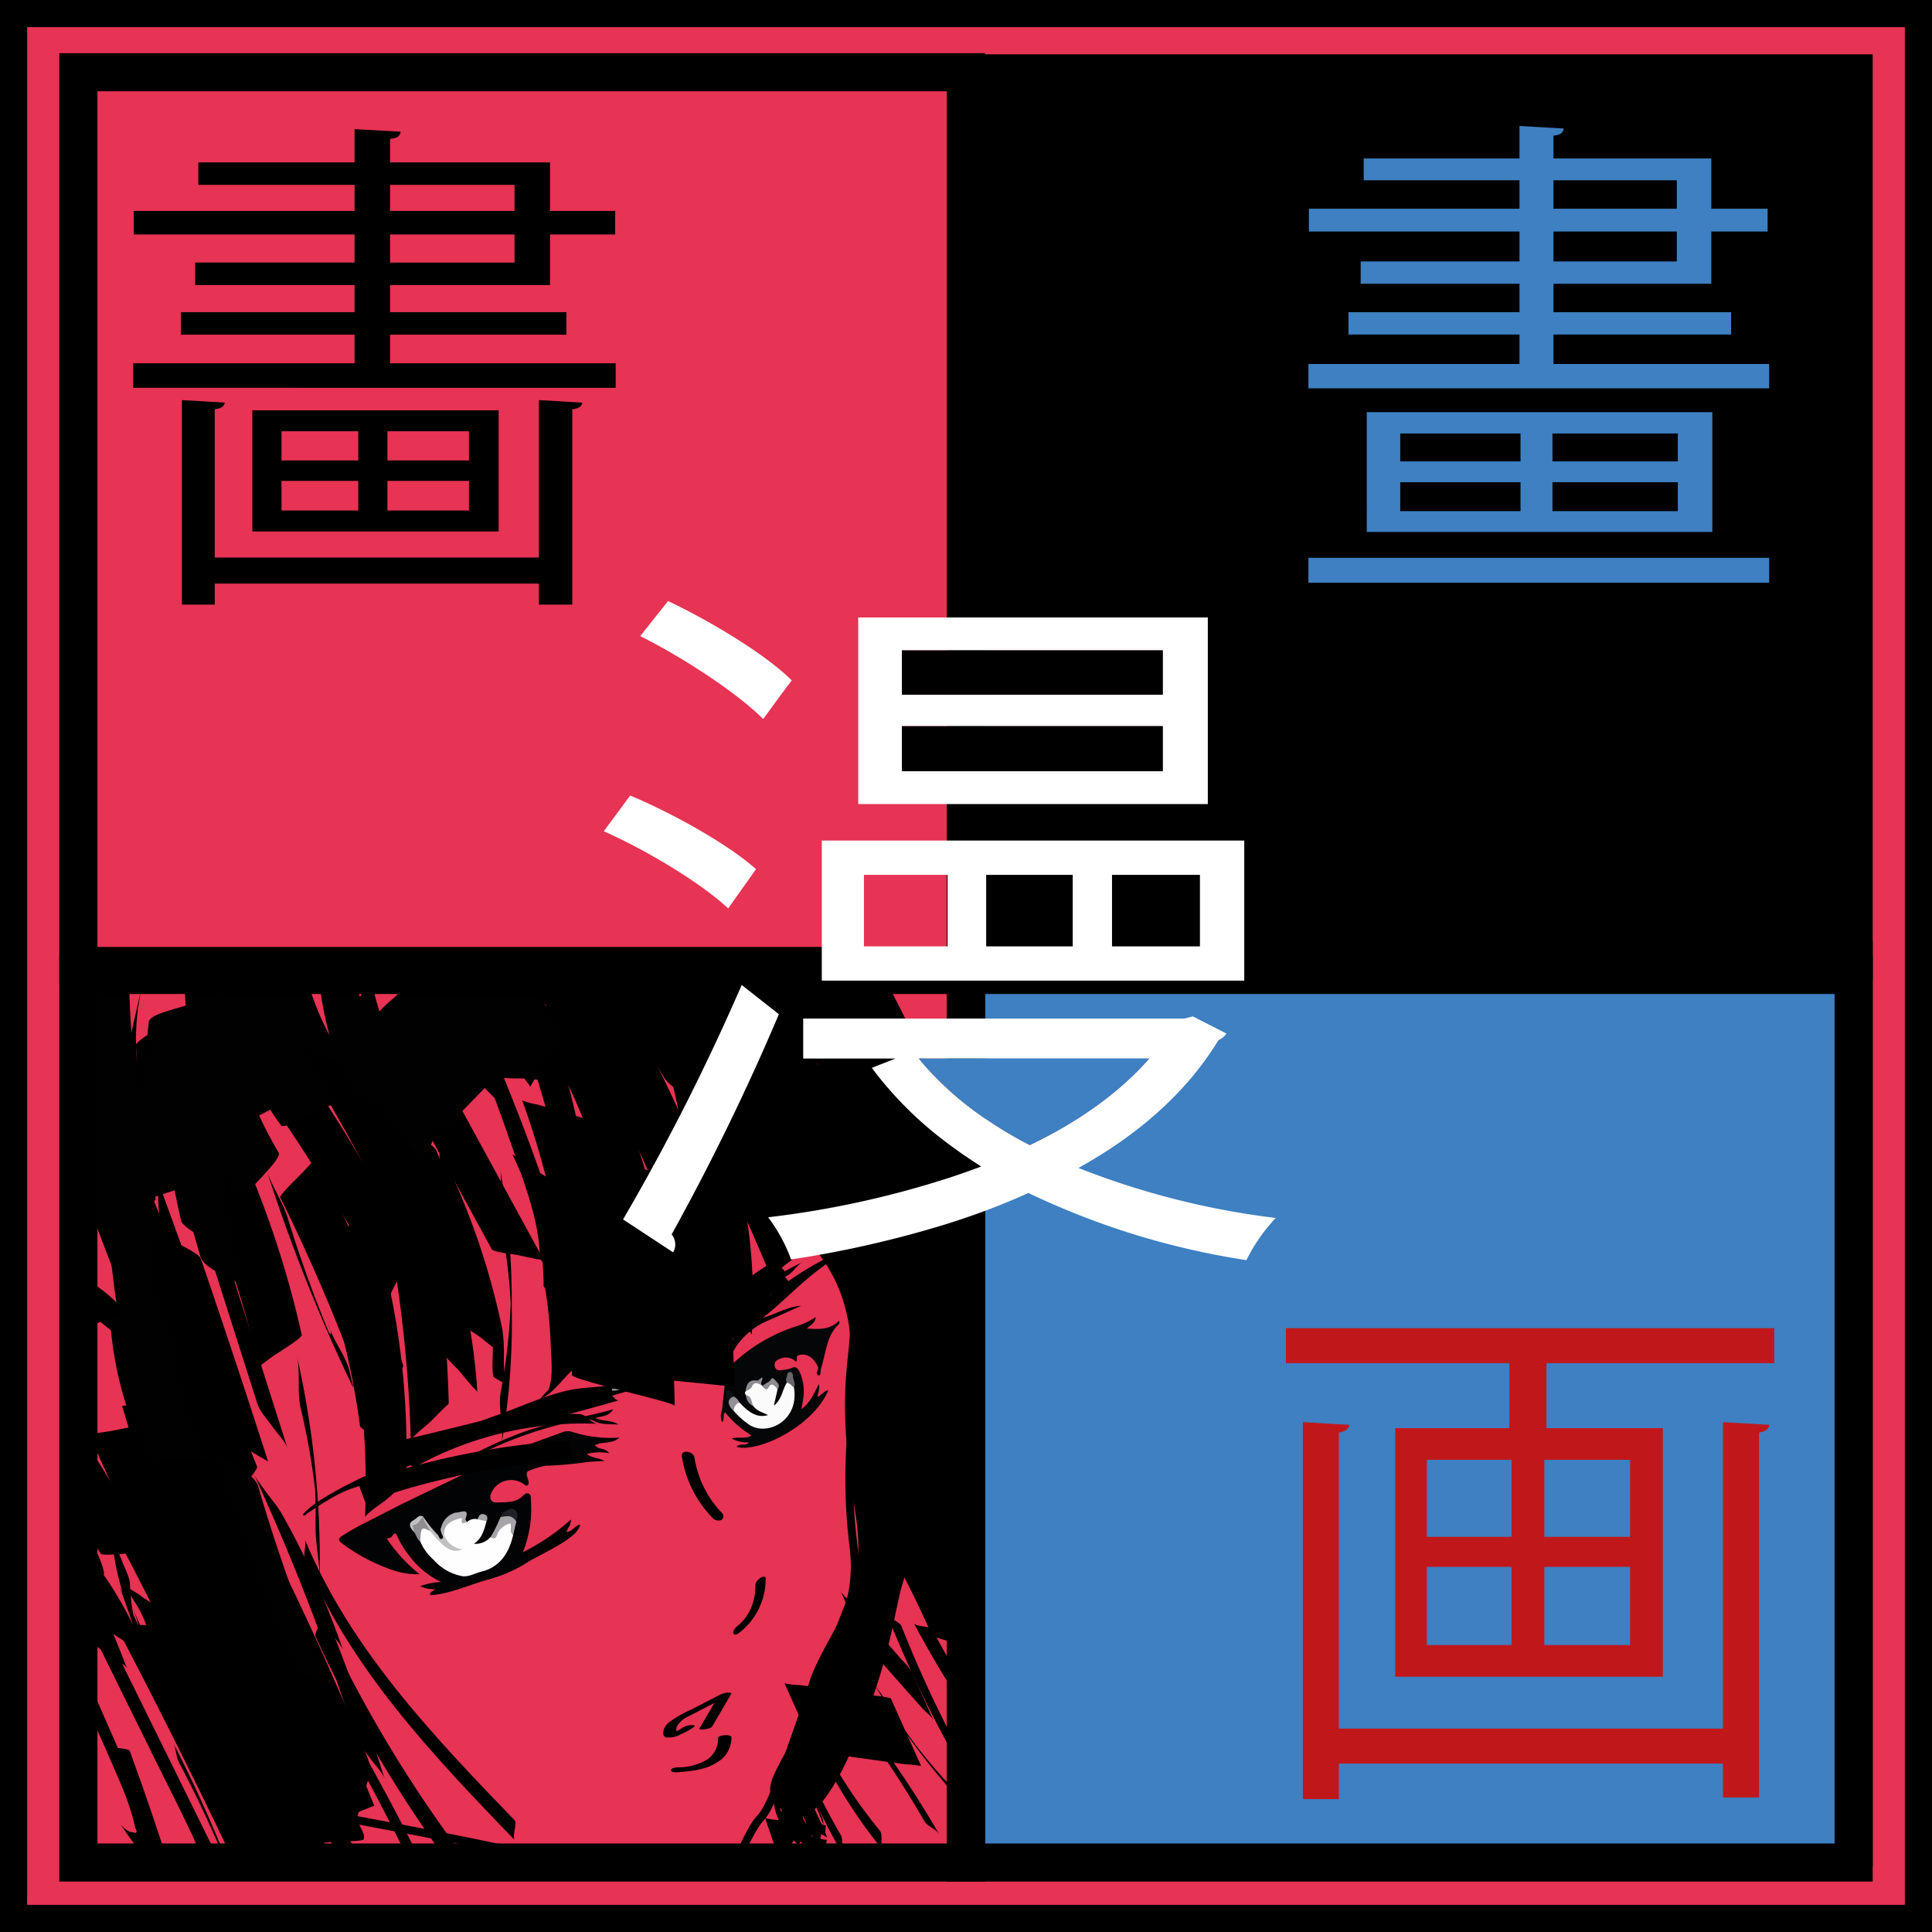 <svg xmlns="http://www.w3.org/2000/svg" xmlns:xlink="http://www.w3.org/1999/xlink" width="107.35mm" height="107.35mm" viewBox="0 0 304.299 304.299"><defs><style>.a{fill:none;}.b{clip-path:url(#a);}.c{fill:#e73354;}.d{fill:#3e80c2;}.e{fill:#c0181a;}.f{clip-path:url(#b);}.g{fill:#020304;}.h{fill:#050608;}.i{fill:#010202;}.j{fill:#0e0f13;}.k{fill:#fefefe;}.l{fill:#a6a4a8;}.m{fill:#acaaae;}.n{fill:#c1c1c1;}.o{fill:#918e93;}.p{fill:#202126;}.q{fill:#fcfbfc;}.r{fill:#8e8b91;}.s{fill:#68656b;}.t{fill:#949196;}.u{fill:#101115;}.v{fill:#000100;}.w{fill:#fff;}</style><clipPath id="a"><rect class="a" x="0" y="-0.448" width="304.748" height="304.748"/></clipPath><clipPath id="b"><polygon class="a" points="12.347 153.113 152.157 153.113 152.157 292.913 12.347 292.913 12.347 154.073 12.347 153.113"/></clipPath></defs><title>nodasian</title><g class="b"><rect class="c" x="-19.088" y="-22.846" width="347.262" height="362.215"/></g><path d="M155.147,148.187v-26.72h-6v27.68h-133.8v-134.77h133.8v88.06h6v-94.06h-145.8v146.77h139.8v11.58h6v-12.54H288.957V287.987H155.147v-111.83c-.11-.07-.21-.14-.31-.21-.16-.12-.33-.23-.49-.35-.17-.12-.33-.23-.5-.36a51.008,51.008,0,0,1-4.69-3.83l-.01-.01v122.59H294.957v-145.8Zm-6-38.77v4.96h6v-4.96Zm0,12.05v10.92h2v-10.92Z"/><path class="d" d="M293.957,153.147v140.61h-139.61v-118.16c.16.12.33.23.49.35.1.07.2.14.31.21,0,0,0,.01.01,0a63.537,63.537,0,0,0,7.04,4.2c7.55-3.61,14.08-8.22,18.81-13.63h-26.66v-13.58Z"/><path class="d" d="M294.457,152.647v141.61h-140.61v-119.02c.17.13.33.24.5.36.16.12.33.23.49.35v117.31h138.63v-139.61h-138.63v13.08h-.99v-14.08Z"/><path class="e" d="M202.54,209.192h76.924v5.507H243.583v10.239h18.327V264.089H219.749V224.939h17.983V214.699H202.54Zm68.835,63.07v-48.27l7.314.43c-.087.602-.517,1.032-1.635,1.205v57.478h-5.68v-5.335H210.885v5.593H205.207V223.992l7.313.43c-.086.602-.516,1.032-1.635,1.205v46.636ZM224.739,229.929v12.132h13.337V229.929Zm0,16.865v12.304h13.337V246.794Zm32.009-4.732V229.929H243.239v12.132Zm0,17.036V246.794H243.239v12.304Z"/><polygon points="290.957 11.387 290.957 151.197 151.147 151.197 151.147 121.467 183.137 121.467 183.137 114.377 151.147 114.377 151.147 109.417 183.137 109.417 183.137 102.437 151.147 102.437 151.147 11.387 290.957 11.387"/><path class="d" d="M244.683,57.327H278.652v3.837H206.08V57.327h33.248V52.692H212.392V49.175h26.936V44.699H214.312v-3.517h25.016V36.467H206.158V32.87h33.17V28.395H214.791v-3.437h24.537V19.842l6.953.4c-.08.639-.479,1.039-1.598,1.119v3.597h24.857v7.913h8.871V36.467h-8.871v8.232H244.683V49.175h27.973V52.692H244.683ZM206.08,91.775V87.859H278.652v3.917Zm9.191-26.855h54.428v18.862H215.271Zm5.273,3.357V72.673H239.488V68.277Zm0,7.673V80.506H239.488V75.95Zm43.721-3.277V68.277H244.523V72.673Zm0,7.833V75.95H244.523V80.506Zm-19.582-52.111v4.476h19.422V28.395Zm0,8.072v4.716h19.422V36.467Z"/><g class="f"><path d="M123.263,184.902c-1.805,3.403,5.312,7.052,9.162,17.183,3.603,9.48-.984,10.613,1.38,29.729.962,7.78,2.153,11.075.754,16.835-.437,1.798-.563,1.521-4.582,12.122-3.87,10.211-3.13,8.827-3.997,10.711-3.11,6.761-5.544,9.164-4.381,11.729a4.871,4.871,0,0,0,4.358,2.68c2.087-.07,3.999-1.915,6.796-7.293a96.988,96.988,0,0,0,8.076-23.441c.982-4.511,1.346-7.148,3.51-10.392,2.637-3.952,5.009-4.401,7.085-6.72,4.958-5.538,2.395-15.239-1.399-28.896-4.081-14.689-6.259-22.098-13.01-25.215C131.885,181.564,124.834,181.942,123.263,184.902Z"/><path class="g" d="M83.401,245.861a21.735,21.735,0,0,1-6.232,2.843c-2.837.763-5.503,2.017-8.448,2.463-.312.047-.634.06-.947.088-.114-.741.557-.501.666-.948a5.094,5.094,0,0,1-2.262-.476,10.621,10.621,0,0,1,3.3-.651,13.824,13.824,0,0,1-5.19-4.368,14.338,14.338,0,0,1-1.602-2.594c-.262-.656-.5-1.011-.919-.262-.149.266-.579.29-.832.404a25.156,25.156,0,0,0,5.144,5.579,11.45,11.45,0,0,1-4.636-.79,28.595,28.595,0,0,1-7.411-3.94c-1.196-.79-.346-1.164.062-1.428a35.262,35.262,0,0,1,3.332-1.888c2.183-1.095,4.336-2.252,6.535-3.319,6.016-2.921,12.044-5.814,18.152-8.533,2.125-.946,4.358-1.651,6.536-2.481a2.242,2.242,0,0,1,1.486-.021,20.056,20.056,0,0,0,7.432.893c-1.207,1.057-2.691.572-3.856,1.189.604.834,1.539.283,2.24,1.28a7.736,7.736,0,0,0-3.531.109c.908.709,1.79.547,2.801,1.096-.967.053-1.724.095-2.481.137a58.608,58.608,0,0,1-6.758.617,11.832,11.832,0,0,0-2.593.759c-.685.205-.39.87-.203,1.452a1.079,1.079,0,0,1-.005.806c-.156.094-.271.192-.512.005a3.422,3.422,0,0,0-5.351,1.4c-.296.893.163,1.391.856,1.364,1.476-.057,3.045.097,4.185-1.047.25-.252.596-.509.911-.35.458.232.315.804.358,1.226a18.064,18.064,0,0,1-1.28,8.014C82.809,244.837,83.426,245.03,83.401,245.861Z"/><path class="h" d="M113.732,222.024q.34-3.212.679-6.423c.097-.533.59-.461.883-.695a26.231,26.231,0,0,1,10.119-6.004,11.656,11.656,0,0,0,3.077-1.465c-.127,1.107-.872,1.226-1.387,1.812,1.963.146,3.703.165,5.019-1.207.215.397-.006.539-.147.675-1.784,1.717-1.919,4.525-2.677,6.923-.112.354.029,1.186-.41.966-.578-.289.104-.805-.04-1.271-.655-1.503-1.747-2.215-2.931-1.915-.276.07-.49.187-.4.604-.008.757-.363.233-.588.093a2.385,2.385,0,0,0-2.445.077.872.872,0,0,0-.444,1.066.776.776,0,0,0,.987.535,5.391,5.391,0,0,0,1.651-.325c.681-.348,1.002.064,1.32.729a7.359,7.359,0,0,1,.477,4.273c-.054.428-.138.844-.241,1.467,1.354-.974,1.975-2.415,2.72-3.955.272.867-.17,1.34-.172,2.039.632-.255.979-.968,1.686-1.036-2.489,5.803-11.148,9.839-14.447,8.916.458-.715,1.433-.03,1.921-.721a5.02,5.02,0,0,1-2.687-.607c.961-.345,2.104.156,3.113-.481a16.325,16.325,0,0,1-4.134-3.607A.501.501,0,0,1,113.732,222.024Z"/><path d="M62.193,230.543c1.332-1.021,2.963-1.42,4.401-2.225a65.187,65.187,0,0,1,10.893-5.142c3.914-1.321,7.637-3.133,11.681-4.11,2.315-.559,4.767-.529,7.129-.885a31.391,31.391,0,0,1,5.69-.355c-1.193,1.157-2.587,1.119-3.795,1.479-6.846,2.039-13.931,3.391-20.526,6.153-5.052,2.116-10.138,4.15-15.209,6.221-.31-.074-.742.181-.89-.355C61.415,230.771,62.181,231.033,62.193,230.543Z"/><path d="M115.294,214.905c-.093.54-.593.457-.883.695.209-4.976,2.794-7.932,5.758-10.629a48.1,48.1,0,0,1,11.183-7.382c1.173-.583,2.414-1.027,3.639-1.498a1.806,1.806,0,0,1,1.586.039c-6.819,1.622-11.166,7.283-16.432,11.438,2.046-.579,3.842-1.753,6.054-1.913-1.692.758-3.375,1.536-5.078,2.268a11.634,11.634,0,0,0-5.236,4.242,6.438,6.438,0,0,0-.864,2.315C114.967,214.735,114.999,214.92,115.294,214.905Z"/><path class="i" d="M67.918,233.144A62.185,62.185,0,0,1,81.494,225.908c4.772-1.921,9.972-2.472,15.08-3.93-.658,1.097-1.723,1.059-2.839,1.362,1.364.6,2.543.275,3.675,1.037-1.274-.129-2.521.114-3.82-.541a2.458,2.458,0,0,0-1.625-.309,62.581,62.581,0,0,0-14.692,4.708C74.113,229.785,71.023,231.482,67.918,233.144Z"/><path d="M83.401,245.861q-.527-.686-1.055-1.371a34.14,34.14,0,0,0,7.583-5.165c.026.951-.522,1.27-.702,1.96.952-.033,1.315-1.06,2.157-1.135-.224.986-1.334,2.03-3.641,3.355C86.314,244.326,84.849,245.078,83.401,245.861Z"/><path d="M62.193,230.543c-.06.397-.979.901.264,1.136a50.02,50.02,0,0,1-5.711,2.348c-3.089.808-5.726,2.594-8.364,4.351-.197.132-.333.485-.683.225C48.676,236.879,55.804,232.916,62.193,230.543Z"/><path class="j" d="M113.732,222.024q.252.231.502.464c-.467.303-.017,1.142-.532,1.515A2.827,2.827,0,0,1,113.732,222.024Z"/><path class="k" d="M76.629,239.605c-.364,1.327-.686,2.687-1.984,3.551a3.182,3.182,0,0,0,2.616-1.056.912.912,0,0,0,.642-.428,5.139,5.139,0,0,0,.463-.686c.441-.834,1.139-1.475,2.007-1.157.791.289.094,1.297.452,1.945-.707,3.049-2.247,5.099-5.012,5.768-.981.236-1.859.82-2.942.721a7.916,7.916,0,0,1-4.596-2.61,7.785,7.785,0,0,1-2.085-2.876,1.962,1.962,0,0,1,.267-2.341c.366-.534.873.343,1.327.549a2.37,2.37,0,0,1,.801.701,5.421,5.421,0,0,0,3.888,2.473,3.109,3.109,0,0,1-2.627-2.454c-.328-.804-.287-1.396.425-1.697.264-.111.396-.462.645-.639,1.1-.78,1.534-.723,2.626.381a1.79,1.79,0,0,1,1.696-.455C75.707,239.093,76.177,238.908,76.629,239.605Z"/><path class="l" d="M80.825,241.775c-.705-.517-.172-1.184-.436-1.833a3.008,3.008,0,0,0-1.897,1.357c-.249.396-.317,1.442-1.23.801a19.857,19.857,0,0,0,1.557-3.146c1.279-.83,1.967-.639,2.512.697Z"/><path class="m" d="M73.54,239.749c-.453.14-1.029.518-.749-.661-1.994.385-2.911,1.243-2.842,2.621a1.208,1.208,0,0,1-.478-1.038,3.161,3.161,0,0,1,2.188-2.404c.223-.026.446-.054.664-.097.732-.142,1.568-.436.99,1.088C73.279,239.349,73.46,239.582,73.54,239.749Z"/><path class="n" d="M69.472,240.671q.239.52.478,1.038a3.39,3.39,0,0,0,2.863,2.303c-1.098.565-2.167.137-3.167-.783-.686-.632-1.295-1.39-1.938-2.091-.488-.695-1.313-1.23-1.063-2.278a18.515,18.515,0,0,0,2.273,2.855c.233.193.288.823.67.664.398-.164.039-.614-.05-.936C69.462,241.175,69.34,240.917,69.472,240.671Z"/><path class="o" d="M66.643,238.859c.092.884.831,1.461,1.063,2.278-1.299-.708-1.439-.558-1.518,1.639-.535-.308-.597-.985-.94-1.443-.548-.76-.793-1.389.188-1.657.472-.129.589-.919,1.218-.815Z"/><path class="p" d="M81.33,239.65c-.777-1.182-1.653-.805-2.512-.697a1.775,1.775,0,0,1,.87-.975c.485-.205.915-.604,1.473-.101C81.806,238.46,81.352,239.062,81.33,239.65Z"/><path class="n" d="M66.655,238.86c-.531.486-.773,1.418-1.685,1.32q.138.577.278,1.152c-.774-.781-1.029-1.429-.031-1.948C65.68,239.144,65.966,238.516,66.655,238.86Z"/><path class="l" d="M76.629,239.605,75.236,239.294c.167-.631.524-1.023,1.151-.738C76.837,238.76,76.834,239.217,76.629,239.605Z"/><path class="q" d="M117.496,219.762c-.121-.199-.257-.399-.067-.585a3.507,3.507,0,0,1,.987-1.263c.562-.457,1.109-.372,1.643.369l-.01-.005c.435.339.728.076,1.015-.15.641-.504,1.093-.232,1.411.673-.172.757-.343,1.515-.585,2.58,1.297-.945,1.326-2.583,2.058-3.611.6-.3.89.139,1.099.772.885,5.145-4.098,7.716-6.997,5.893a12.836,12.836,0,0,1-2.472-2.194c-.396-1.105.142-1.322.878-1.351,1.301,1.352,2.634,2.549,4.514,1.993-.891-.468-1.699-.613-2.281-1.383C118.162,221.028,118.047,220.211,117.496,219.762Z"/><path class="r" d="M122.474,218.8c-.48-.545-.934-1.174-1.427-.252-.321.6-.68.113-.999-.271.396-.252.787-.511,1.187-.754.229-.14.273-.806.756-.241C122.376,217.731,122.992,218.125,122.474,218.8Z"/><path class="r" d="M120.059,218.282c-.678-.455-1.271-.747-1.678.207-.148.349-.625.465-.952.688.099-1.191.57-1.917,1.725-1.736.413.064.528-.398.899-.476C120.219,217.448,119.597,217.784,120.059,218.282Z"/><path class="s" d="M125.047,218.54c-.357-.278-.66-.688-1.099-.772-.328-.501.031-.85.043-1.275a.423.423,0,0,1,.506-.381c.304.021.389.331.395.607C124.906,217.324,125.369,217.965,125.047,218.54Z"/><path class="t" d="M116.456,220.887a1.392,1.392,0,0,0-.878,1.351,2.289,2.289,0,0,1-.81-1.262c-.045-.701.074-1.215.836-.992A1.833,1.833,0,0,1,116.456,220.887Z"/><path class="u" d="M115.605,219.984a.943.943,0,0,0-.836.992,2.614,2.614,0,0,1-.253-.635c-.047-.444-.475-1.107.007-1.279C114.979,218.899,115.39,219.401,115.605,219.984Z"/><path class="r" d="M117.496,219.762c.969.095.804,1.149,1.192,1.735A2.008,2.008,0,0,1,117.496,219.762Z"/><path d="M96.355,219.026c-3.178,1.034-6.422,1.872-9.651,2.756a118.369,118.369,0,0,0-16.586,6.143c-1.363.603-2.721,1.217-4.081,1.826q-.093-.206-.186-.412c2.347-1.188,4.663-2.444,7.046-3.551A111.644,111.644,0,0,1,89.778,219.528a42.551,42.551,0,0,1,6.667-.805C96.583,218.919,96.629,219.063,96.355,219.026Z"/><path class="r" d="M96.355,219.026c.029-.101.06-.202.089-.303a4.668,4.668,0,0,1,1.958-.157A3.336,3.336,0,0,1,96.355,219.026Z"/><path d="M115.896,211.034c2.964-4.717,7.07-7.849,11.485-10.556A116.831,116.831,0,0,0,115.896,211.034Z"/><path d="M107.396,229.405a17.977,17.977,0,0,0,4.765,9.607,1.301,1.301,0,0,0,1.412.413.686.686,0,0,0,.144-1.112,16.256,16.256,0,0,1-4.343-8.77C109.224,228.588,107.209,228.212,107.396,229.405Z"/><path d="M118.973,249.636a9.183,9.183,0,0,1-.173,2.031,8.287,8.287,0,0,1-.228.843q-.082.253-.179.503l-.083.206-.052.123.002-.005a9.124,9.124,0,0,1-.454.866l-.139.228c-.06.097.077-.106-.031.045-.103.145-.204.29-.312.432l-.165.21c-.127.164.069-.074-.018.022-.109.121-.217.243-.331.36l-.188.188c-.025.025-.248.222-.053.053-.135.116-.269.232-.408.344-.29.23-.789.755-.654,1.174.138.43.764.041.95-.107a10.751,10.751,0,0,0,4.141-8.48c-.012-.451-.455-.379-.75-.197C119.506,248.685,118.961,249.176,118.973,249.636Z"/><path d="M112.202,271.883q1.482-2.543,2.965-5.088c.14-.24-.48-.201-.546-.196a3.241,3.241,0,0,0-1.234.341q-2.199,1.135-4.399,2.272a17.798,17.798,0,0,0-3.553,2.023,2.69,2.69,0,0,0-.9,1.249c-.125.442-.139,1.054.415,1.166a3.988,3.988,0,0,0,2.225-.46,12.83,12.83,0,0,0,2.133-1.191c.383-.263-.328-.296-.458-.286a2.883,2.883,0,0,0-1.382.434,11.857,11.857,0,0,1-1.442.818q-.432.173.185-.03c.291.045.403-.015.34-.178.012-.087-.034-.232-.032-.324a1.41,1.41,0,0,1,.136-.556,3.677,3.677,0,0,1,1.769-1.533c2.163-1.136,4.34-2.243,6.51-3.364q-.89.072-1.78.144-1.482,2.543-2.964,5.088c-.17.292.712.179.798.165C111.313,272.323,112.008,272.215,112.202,271.883Z"/><path d="M113.097,273.796a3.915,3.915,0,0,1-1.786,3.39,9.03,9.03,0,0,1-4.604,1.179c-.24.02-1.033.099-1.023.466.01.354.904.32,1.083.306,2.111-.174,4.36-.388,6.188-1.562a4.504,4.504,0,0,0,2.249-3.939C115.163,273.09,113.057,273.239,113.097,273.796Z"/><path d="M140.136,191.591c9.419,19.576,19.331,39.839,36.389,53.969.783.648,2.148.585,2.921,1.225-17.058-14.129-26.97-34.393-36.389-53.969C142.708,192.091,140.471,192.289,140.136,191.591Z"/><path d="M143.916,255.623a160.253,160.253,0,0,0,20.731,30.16c.617.709,2.363.423,2.965,1.114a160.252,160.252,0,0,1-20.731-30.16C146.503,256.025,144.279,256.308,143.916,255.623Z"/><path d="M139.642,254.108a186.23,186.23,0,0,0,17.993,34.482c.566.854,1.816,1.251,2.376,2.095a186.202,186.202,0,0,1-17.993-34.482C141.669,255.319,139.984,254.972,139.642,254.108Z"/><path d="M137.658,265.197a108.947,108.947,0,0,0,13.109,17.893c-.703-.771-1.097-1.829-1.804-2.604a77.738,77.738,0,0,1-9.56-12.782C138.92,266.886,138.038,265.839,137.658,265.197Z"/><path d="M135.719,271.747a160.566,160.566,0,0,1,9.858,15.062c.505.875,1.857,1.256,2.355,2.118a160.464,160.464,0,0,0-9.858-15.062C137.458,273.029,136.33,272.575,135.719,271.747Z"/><path d="M128.118,273.804a81.412,81.412,0,0,0,10.986,17.656c-.574-.702.055-2.401-.533-3.122a81.479,81.479,0,0,1-10.987-17.656C128.007,271.604,127.692,272.871,128.118,273.804Z"/><path d="M126.433,279.151a100.054,100.054,0,0,0,6.378,13.027c-.483-.829.11-2.299-.383-3.145a99.94,99.94,0,0,1-6.377-13.028C126.429,276.946,126.05,278.199,126.433,279.151Z"/><path d="M120.495,286.329q.839,2.443,1.678,4.888a6.337,6.337,0,0,0,1.552.316,6.726,6.726,0,0,1,1.559.285q-.839-2.445-1.678-4.888a6.292,6.292,0,0,0-1.552-.316A6.768,6.768,0,0,1,120.495,286.329Z"/><path d="M48.055,245.608c7.172,17.274,20.227,30.964,33.028,44.228-.526-.545.488-2.6-.061-3.167-12.801-13.264-25.855-26.953-33.028-44.228C48.368,243.341,47.675,244.693,48.055,245.608Z"/><path d="M49.721,257.806A205.179,205.179,0,0,0,83.131,308.839c-.362-.405,1.262-2.609.874-3.045a205.168,205.168,0,0,1-33.41-51.033C50.922,255.475,49.38,257.064,49.721,257.806Z"/><path d="M52.276,270.283a362.279,362.279,0,0,1,21.007,42.365c.34.816,2.325.936,2.655,1.728a362.369,362.369,0,0,0-21.007-42.366C54.453,271.187,52.743,271.088,52.276,270.283Z"/><path d="M44.693,274.945q10.663,21.098,20.055,42.8c-.2-.462,2.117-2.034,1.9-2.534q-9.389-21.694-20.054-42.8C46.796,272.811,44.472,274.509,44.693,274.945Z"/><path d="M45.956,284.46A291.214,291.214,0,0,1,59.815,321.362c-.229-.761,1.486-2.121,1.249-2.911a291.211,291.211,0,0,0-13.859-36.902C47.492,282.18,45.654,283.797,45.956,284.46Z"/><path d="M31.22,268.422q4.334,9.234,8.271,18.646,1.924,4.611,3.748,9.263.912,2.325,1.798,4.661a20.102,20.102,0,0,1,1.622,4.963q-.059-1.554-.118-3.108a1.565,1.565,0,0,1-.794,1.508c-.458.282.548,2.904.125,3.165,1.334-.822.844-3.815.624-5.16a28.873,28.873,0,0,0-1.879-5.312q-1.262-3.306-2.574-6.593Q36.945,277.695,31.095,265.256C31.504,266.128,30.803,267.533,31.22,268.422Z"/><path d="M28.183,277.576a183.341,183.341,0,0,1,14.54,36.498c.189.696.391,1.392.606,2.08.044.14.33,1.085.181.539a209.837,209.837,0,0,0-16.22-42.156C27.766,275.451,27.703,276.654,28.183,277.576Z"/><path d="M17.422,274.919q6.839,18.618,11.909,37.812c.146.554,2.896.401,3.033.916Q27.299,294.47,20.454,275.836C20.229,275.223,17.634,275.497,17.422,274.919Z"/><path d="M121.885,198.665a43.364,43.364,0,0,0-13.357,12.31,27.394,27.394,0,0,0,2.408,2.058c5.575-2.343,7.888-9.561,14.108-10.626-.647.111-1.725-2.176-2.408-2.058-6.22,1.065-8.533,8.284-14.108,10.626l2.408,2.058a43.364,43.364,0,0,1,13.357-12.31C124.019,200.885,122.198,198.48,121.885,198.665Z"/><path d="M126.428,198.781a38.379,38.379,0,0,0-17.417,16.39c.45-.862,1.94-1.192,2.398-2.07a32.136,32.136,0,0,1,5.09-7.227,23.812,23.812,0,0,1,7.531-5.023C124.957,200.422,125.513,199.204,126.428,198.781Z"/><path d="M119.544,204.709q-4.181,4.417-8.362,8.834c.66-.698,2.235-.543,2.909-1.255q4.181-4.417,8.362-8.834C121.792,204.152,120.216,203.998,119.544,204.709Z"/><path d="M94.916,218.678q-18.064,5.101-36.374,9.251c.652-.148,1.854,2.045,2.542,1.889q18.306-4.148,36.374-9.251C96.857,220.737,95.554,218.498,94.916,218.678Z"/><path d="M89.245,226.902A124.053,124.053,0,0,0,56.427,233.629l1.104,2.97a124.031,124.031,0,0,1,32.818-6.727C90.071,229.89,89.568,226.88,89.245,226.902Z"/><path d="M91.329,222.73a54.533,54.533,0,0,0-28.722,6.781c.476-.263,2.265,1.81,2.775,1.527a54.532,54.532,0,0,1,28.722-6.781C93.171,224.218,92.284,222.77,91.329,222.73Z"/><path d="M138.258,209.449q6.693,14.945,13.385,29.89a12.548,12.548,0,0,0,2.374.7q2.875.806,5.762,1.574c1.923.517,3.847,1.031,5.774,1.527a11.511,11.511,0,0,1,2.405.585q-6.693-14.944-13.385-29.89a12.552,12.552,0,0,0-2.374-.7q-2.875-.806-5.762-1.575c-1.923-.516-3.847-1.031-5.775-1.527A11.423,11.423,0,0,1,138.258,209.449Z"/><path d="M142.69,226.975a232.033,232.033,0,0,1,11.85,33.642,16.898,16.898,0,0,0,2.419.524q2.927.592,5.862,1.146c1.956.374,3.912.745,5.871,1.099a19.603,19.603,0,0,1,2.442.407A232.034,232.034,0,0,0,159.284,230.151a13.775,13.775,0,0,0-2.419-.524q-2.927-.593-5.862-1.147c-1.956-.374-3.913-.746-5.872-1.099A13.233,13.233,0,0,1,142.69,226.975Z"/><path d="M176.029,274.321q-8.161-12.101-17.066-23.672c.208.27-4.247,6.456-4.636,7.062-1.076,1.676-2.149,3.353-3.207,5.039a12.22,12.22,0,0,0-1.287,2.114q8.902,11.568,17.066,23.672c-.017-.025,1.591-2.36,1.387-2.05q1.641-2.495,3.249-5.013c1.075-1.676,2.149-3.353,3.207-5.039C174.903,276.181,176.14,274.486,176.029,274.321Z"/><path d="M162.892,262.721a146.722,146.722,0,0,0-13.392-24.26,10.351,10.351,0,0,0-2.339-.809q-2.836-.936-5.684-1.836c-1.897-.605-3.795-1.206-5.699-1.79-.43-.132-2.165-.386-2.375-.694a146.787,146.787,0,0,1,13.392,24.26,12.09,12.09,0,0,0,2.339.808q2.837.938,5.685,1.837c1.897.604,3.795,1.205,5.699,1.789A10.845,10.845,0,0,1,162.892,262.721Z"/><path d="M147.022,270.958q-1.721-3.844-3.442-7.687a11.017,11.017,0,0,0-1.592-1.895q-1.952-2.26-3.933-4.496-1.977-2.238-3.97-4.463c-.461-.512-1.411-1.211-1.682-1.815q1.721,3.842,3.441,7.686a11.093,11.093,0,0,0,1.592,1.895q1.952,2.26,3.933,4.495,1.977,2.24,3.97,4.464C145.801,269.653,146.751,270.353,147.022,270.958Z"/><path d="M145.082,278.167q-2.39-5.338-4.78-10.675a14.414,14.414,0,0,0-2.442-.405c-1.968-.299-3.939-.581-5.911-.858s-3.943-.553-5.918-.81a14.481,14.481,0,0,1-2.458-.286q2.39,5.336,4.78,10.675a14.5,14.5,0,0,0,2.441.404q2.952.448,5.911.859c1.972.276,3.944.553,5.918.81A14.481,14.481,0,0,1,145.082,278.167Z"/><path d="M121.532,154.51a311.14,311.14,0,0,1,25.319,54.83c-.021-.059,1.859-2.117,1.636-1.856q1.945-2.268,3.858-4.56,1.919-2.289,3.821-4.592c.215-.262,1.63-1.689,1.545-1.934A311.181,311.181,0,0,0,132.392,141.568c.171.292-5.032,5.866-5.495,6.417q-1.919,2.289-3.821,4.592C122.895,152.797,121.444,154.36,121.532,154.51Z"/><path d="M116.139,157.441a166.48,166.48,0,0,1,13.464,27.312c.156.407,1.748,1.499,1.88,1.609q2.295,1.911,4.615,3.792,2.317,1.885,4.647,3.753c.42.334,1.783,1.066,1.956,1.516a166.458,166.458,0,0,0-13.464-27.312,10.486,10.486,0,0,0-1.88-1.609q-2.296-1.911-4.616-3.792c-1.544-1.256-3.089-2.512-4.646-3.753C117.576,158.543,116.47,157.982,116.139,157.441Z"/><path d="M101.569,164.381a19.39,19.39,0,0,1,5.96,7.204c1.671,3.048,3.227,6.166,4.763,9.284q4.921,9.993,9.162,20.299c-.104-.254,6.043-4.859,6.579-5.3q2.306-1.898,4.598-3.813a13.501,13.501,0,0,0,1.874-1.618q-4.25-10.296-9.163-20.3c-1.537-3.118-3.094-6.234-4.763-9.283a19.363,19.363,0,0,0-5.96-7.204c-.391-.262-6.01,4.832-6.579,5.3C107.501,159.395,101.871,164.584,101.569,164.381Z"/><path d="M102.907,161.108a83.905,83.905,0,0,1,5.324,35.683,10.699,10.699,0,0,0,1.441,2.012q1.771,2.405,3.575,4.786,1.798,2.384,3.614,4.755c.257.334,1.56,1.603,1.537,1.94a83.912,83.912,0,0,0-5.324-35.683,11.491,11.491,0,0,0-1.441-2.012q-1.771-2.405-3.575-4.786-1.798-2.385-3.614-4.756A10.52,10.52,0,0,1,102.907,161.108Z"/><path d="M95.58,183.505a222.912,222.912,0,0,1,3.343,32.991c.007.278,7.721,1.002,8.378,1.08.625.074,8.395.788,8.398.913a222.983,222.983,0,0,0-3.342-32.992c-.083-.463-7.646-.994-8.379-1.08C103.285,184.336,95.644,183.864,95.58,183.505Z"/><path d="M82.253,173.322a129.914,129.914,0,0,1,7.826,43.249c.004.48,7.357,2.294,8.068,2.506.673.202,8.113,1.968,8.116,2.344a129.918,129.918,0,0,0-7.826-43.25,13.192,13.192,0,0,0-2.353-.767q-2.851-.888-5.715-1.739c-1.907-.571-3.815-1.14-5.729-1.691A12.337,12.337,0,0,1,82.253,173.322Z"/><path d="M78.812,192.394c.484,2.47.885,4.953,1.174,7.454q.229,1.987.369,3.983c.044.627.067,1.256.113,1.883.206,2.833.082-4.444.019-1.896a96.153,96.153,0,0,1-1.607,15.384c-.511,2.726.584,5.746.077,8.447a112.106,112.106,0,0,0,1.64-21.674A118.391,118.391,0,0,0,78.735,183.947C79.265,186.65,78.278,189.668,78.812,192.394Z"/><path d="M63.882,185.704a88.683,88.683,0,0,1,5.9,27.075c.048.822,2.133,2.639,2.664,3.278.635.766,1.271,1.532,1.916,2.291.15.177.801.737.812.933a88.683,88.683,0,0,0-5.9-27.075c-.44-1.131-1.892-2.348-2.664-3.278C65.842,188.002,64.32,186.829,63.882,185.704Z"/><path d="M80.642,181.722a47.099,47.099,0,0,1,4.986,20.822c.003.498,2.964,2.183,3.405,2.5.434.312,3.451,1.939,3.454,2.431a47.094,47.094,0,0,0-4.986-20.822c-.452-.906-2.583-1.91-3.405-2.5-.809-.582-1.617-1.162-2.432-1.733C81.434,182.258,80.756,181.95,80.642,181.722Z"/><path d="M58.243,180.465A212.847,212.847,0,0,1,64.707,226.954c-.015-.523,2.596-2.536,3.016-2.957.704-.704,1.408-1.408,2.104-2.121.15-.154.858-.707.854-.896A212.876,212.876,0,0,0,64.217,174.492c.078.307-2.705,2.645-3.017,2.957C60.842,177.807,58.121,179.983,58.243,180.465Z"/><path d="M51.619,195.958A122.344,122.344,0,0,1,57.498,239.004c.022-.516,2.79-2.331,3.237-2.713.757-.647,1.513-1.295,2.262-1.95.16-.141.913-.641.921-.827a122.354,122.354,0,0,0-5.878-43.046,31.912,31.912,0,0,1-3.238,2.713C54.484,193.452,51.506,195.609,51.619,195.958Z"/><path d="M47.376,221.89a109.235,109.235,0,0,1,2.023,10.837q.157,1.187.289,2.378c.463,4.208-.241-4.9-.068-.957.091,2.077.111,4.156.084,6.235-.036,2.809.676,5.626.64,8.424A146.554,146.554,0,0,0,46.736,213.467C47.374,216.163,46.733,219.175,47.376,221.89Z"/><path d="M40.011,232.175a128.055,128.055,0,0,1,9.318,20.95,17.567,17.567,0,0,0,2.35,3.51c.709,1.036,2.013,2.273,2.419,3.463A128.152,128.152,0,0,0,44.779,239.149C43.413,236.695,41.371,234.619,40.011,232.175Z"/><path d="M39.989,232.189a341.072,341.072,0,0,1,15.853,41.093c.372,1.185,1.648,2.489,2.346,3.513.693,1.016,2.046,2.287,2.416,3.465a341.154,341.154,0,0,0-15.853-41.093C43.582,236.638,41.149,234.698,39.989,232.189Z"/><path d="M30.668,233.201q7.368,13.107,13.852,26.685,3.19,6.694,6.151,13.494,1.481,3.398,2.904,6.822c.831,2,2.265,4.375,2.516,6.533q1.102-3.999,2.204-7.999c-.24.716-.768.335-.85-.048a6.115,6.115,0,0,1-.359,1.184c-.277.957-.543,1.916-.81,2.875-.265.96-.531,1.92-.785,2.882a3.727,3.727,0,0,0-.301,1.2c.261,1.209.955-.253,1.076-.645.468-1.518.873-3.06,1.292-4.591a9.834,9.834,0,0,0,.741-3.408,15.39,15.39,0,0,0-1.37-3.458q-3.502-8.583-7.364-17.011-7.636-16.668-16.642-32.657c.272.485-1.002,3.46-1.168,4.059-.266.959-.531,1.919-.785,2.882C30.912,232.216,30.57,233.028,30.668,233.201Z"/><path d="M26.424,231.283Q39.571,258.981,51.053,287.422c.043.106,7.896-3.005,7.891-3.016q-11.476-28.428-24.628-56.138C34.195,228.014,26.491,231.424,26.424,231.283Z"/><path d="M24.746,240.458q6.678,12.423,12.886,25.091,3.009,6.148,5.901,12.352,1.49,3.196,2.949,6.405.773,1.701,1.536,3.403c.328.73,1.12,1.806.842,2.606q4.212-.312,8.424-.623c-.211-.006-.403-.096-.218-.299-.394.432-3.572.222-4.215.27-.993.073-1.986.147-2.978.231-.228.021-1.092-.031-1.231.121-.184.202.008.293.219.3a40.625,40.625,0,0,0,4.215-.27c.425-.031,4.085.006,4.209-.354.252-.727-.375-1.564-.672-2.227q-.762-1.704-1.534-3.404-1.458-3.211-2.945-6.407-2.976-6.393-6.076-12.728Q39.858,252.257,33.171,239.836c-.154-.286-3.798.238-4.215.269C28.556,240.134,24.884,240.714,24.746,240.458Z"/><path d="M19.301,243.76q7.392,14.164,14.214,28.613,3.363,7.131,6.581,14.329c1.848,4.133,4.978,9.021,4.494,13.711q3.925-1.56,7.85-3.12l-1.721-.483c-.773-.217-3.187,1.222-3.94,1.521-.925.367-1.85.736-2.771,1.114-.21.087-.955.536-1.139.484q.861.242,1.722.483c.773.217,3.187-1.222,3.94-1.521.436-.174,3.864-1.157,3.909-1.6.472-4.58-2.522-9.295-4.325-13.333q-3.298-7.389-6.75-14.707-6.814-14.451-14.214-28.613C26.989,240.329,19.405,243.959,19.301,243.76Z"/><path d="M18.004,255.588q6.814,12.967,13.268,26.12,3.178,6.483,6.266,13.012c1.236,2.612,4.606,7.354,2.342,10.202q4.206.394,8.411.788a16.023,16.023,0,0,1-2.273-2.243c-.418-.503-3.529-.373-4.201-.436-.991-.094-1.983-.186-2.975-.267a4.986,4.986,0,0,1-1.234-.086A16.021,16.021,0,0,0,39.88,304.922c.686.556,3.32.354,4.202.437.535.05,3.875.772,4.209.352,2.211-2.781-.954-7.264-2.166-9.829q-3.173-6.716-6.443-13.385-6.448-13.154-13.268-26.12c-.21-.399-3.697-.389-4.201-.437C21.72,255.894,18.208,255.976,18.004,255.588Z"/><path d="M12.019,251.992Q18.076,264.271,24.133,276.549c1.948,3.95,3.964,7.875,5.841,11.859a15.784,15.784,0,0,1,1.64,5.062c.059.581.244,2.076-.178,2.559-.364.415-.302.12-.868-.15q-1.587-1.147,1.675,2.146,2.797,3.898,1.65,1.775a19.767,19.767,0,0,0-2.688-3.258,20.077,20.077,0,0,1-2.753-3.204c1.059,2.099,2.889,3.876,4.392,5.65a32.141,32.141,0,0,0,2.346,2.675,6.921,6.921,0,0,0,.82.676c.794.549.594.504.953-.166.912-1.7-.447-4.819-1.124-6.381-1.047-2.417-2.304-4.754-3.468-7.115q-7.455-15.111-14.909-30.224a19.242,19.242,0,0,0-2.688-3.258C13.946,254.215,12.587,253.144,12.019,251.992Z"/><path d="M3.852,246.351q5.038,11.489,10.076,22.979c1.675,3.82,3.4,7.623,5.017,11.469a43.579,43.579,0,0,1,1.957,5.438q.218.795.385,1.602.613,1.143-.413.74c-.721.018-1.446-.739-1.874-1.218q2.499,3.406,4.997,6.812c-.098-.163-.196-.325-.294-.488-1.451-2.404-3.552-4.416-4.997-6.811,1.188,1.97,2.653,3.788,4.024,5.633.459.618,2.531,3.778,3.705,2.954.27-.189-.769-3.213-.89-3.597-.375-1.183-.816-2.341-1.285-3.489-.998-2.439-2.094-4.841-3.153-7.255q-6.13-13.979-12.26-27.957a20.795,20.795,0,0,0-2.464-3.431A20.972,20.972,0,0,1,3.852,246.351Z"/><path d="M-5.843,254.149Q5.037,275.777,15.917,297.404q-1.028-4.096-2.056-8.193c-2.945-.676-4.441-3.338-5.708-5.848a21.472,21.472,0,0,1,.987,4.107,20.219,20.219,0,0,0,1.069,4.086c1.267,2.51,2.763,5.172,5.708,5.848-.257-.059-.888-3.711-.987-4.106a20.358,20.358,0,0,0-1.069-4.087Q2.98,267.583-7.899,245.955a21.534,21.534,0,0,1,.987,4.106A20.359,20.359,0,0,0-5.843,254.149Z"/><path d="M-.54,266.139a142.706,142.706,0,0,1,7.117,15.751q1.46,3.85,2.688,7.783a12.687,12.687,0,0,1,.716,2.365c.059.852.392.914-.663.515-2.767-1.049.719-1.69,3.745,3.419-.317-.535-.725-.997-1.022-1.559-.525-.993-2.373-2.002-3.239-2.712-.77-.631-1.54-1.263-2.317-1.885-.243-.194-.838-.503-.975-.762,1.557,2.94,4.96,5.004,7.476,7.019.779.623,2.086,1.918,3.154,1.947q1.085.574.372-.625-.232-.791-.473-1.578-.421-1.378-.873-2.747a141.509,141.509,0,0,0-9.176-21.574c-.521-.99-2.376-2.004-3.239-2.711-.77-.632-1.54-1.263-2.317-1.885C.193,266.706-.405,266.397-.54,266.139Z"/><path d="M36.076,164.626a259.044,259.044,0,0,1,25.224,40.04c-.202-.397,1.539-3.354,1.756-3.842.253-.569,1.969-3.305,1.679-3.876A259.058,259.058,0,0,0,39.511,156.908c.173.226-1.585,3.457-1.756,3.842C37.56,161.189,35.796,164.259,36.076,164.626Z"/><path d="M44.789,161.758q9.868,15.998,18.307,32.811c.291.581,3.359,1.153,3.998,1.364.945.312,1.891.624,2.84.924.184.059,1.119.23,1.184.36q-8.432-16.8-18.307-32.811c-.392-.636-3.276-1.126-3.998-1.364-.945-.312-1.891-.624-2.84-.925C45.769,162.052,44.88,161.906,44.789,161.758Z"/><path d="M50.402,156.321a190.358,190.358,0,0,1,8.926,17.568q1.997,4.506,3.753,9.114c.703,1.845,2.985,5.667,1.546,7.531-.471.61,5.562,6.171,5.166,6.684,1.449-1.876-.838-5.673-1.545-7.531q-1.756-4.605-3.753-9.114A189.693,189.693,0,0,0,55.568,163.004C54.176,160.579,51.785,158.732,50.402,156.321Z"/><path d="M51.72,160.456q4.449,10.591,8.109,21.486,1.788,5.347,3.375,10.759c.872,2.975,2.796,6.942,1.754,10.038-.083.246,7.84,3.123,7.798,3.249,1.037-3.083-.886-7.075-1.754-10.038q-1.586-5.411-3.375-10.759-3.643-10.895-8.109-21.486c-.255-.608-3.255-1.402-3.883-1.664-.919-.383-1.838-.765-2.761-1.137C52.693,160.831,51.778,160.592,51.72,160.456Z"/><path d="M62.163,176.053a236.018,236.018,0,0,1,10.217,31.913c.188.771,2.65,2.164,3.278,2.665.779.62,1.558,1.24,2.344,1.851.178.138.942.564.986.747a235.997,235.997,0,0,0-10.217-31.913c-.361-.901-2.519-2.06-3.278-2.664-.779-.62-1.558-1.24-2.344-1.851C62.937,176.635,62.253,176.278,62.163,176.053Z"/><path d="M69.549,189.364A114.903,114.903,0,0,1,79.498,217.944q-.177-4.22-.354-8.44-.827-.495-1.654-.991c.304.182.115,3.755.135,4.222.022.54-.244,3.941.219,4.218q.827.496,1.654.991c-.304-.182-.115-3.755-.135-4.222a26.955,26.955,0,0,0-.219-4.218,114.91,114.91,0,0,0-9.95-28.58,5.932,5.932,0,0,1,.022,1.238c.03.995.071,1.99.113,2.984C69.377,186.277,69.028,188.33,69.549,189.364Z"/><path d="M57.878,160.881q9.777,17.924,19.556,35.848c.277.509,3.519.817,4.116.948.972.214,1.945.427,2.919.629a5.457,5.457,0,0,1,1.215.236L66.128,162.695c-.277-.509-3.52-.817-4.116-.948-.972-.214-1.944-.427-2.919-.629A5.432,5.432,0,0,1,57.878,160.881Z"/><path d="M65.663,144.379q6.302,12.987,11.46,26.483,2.495,6.552,4.703,13.207c1.493,4.496,3.107,9.035,3.192,13.82.015.796,2.104,2.695,2.607,3.324.622.777,1.245,1.554,1.876,2.323.144.175.793.759.796.947-.083-4.652-1.618-9.055-3.063-13.429q-2.264-6.853-4.833-13.599Q77.267,163.965,70.943,150.973A20.434,20.434,0,0,0,68.336,147.65,20.747,20.747,0,0,1,65.663,144.379Z"/><path d="M80.241,157.15a196.621,196.621,0,0,1,7.962,26.124q1.504,6.561,2.55,13.216c.306,1.947.616,3.902.778,5.868a26.146,26.146,0,0,1,.089,3.111c-.016.458-.047.913-.098,1.368-.23,2.077-1.19,4.421,1.356-3.92q-.872,2.856-1.677,5.733c-.331,1.181-.416,1.567.057.017,1.423-4.662,3.027-9.139,2.67-14.07a118.154,118.154,0,0,0-2.401-15.045,196.253,196.253,0,0,0-8.914-30.509,7.33,7.33,0,0,1-.376,1.179c-.291.952-.571,1.908-.851,2.863-.279.956-.559,1.912-.827,2.87C80.49,156.204,80.155,156.923,80.241,157.15Z"/><path d="M86.937,198.211a39.898,39.898,0,0,1,1.358,15.944c.046-.399,3.254-1.81,3.688-2.058.506-.289,3.579-1.543,3.647-2.131a39.888,39.888,0,0,0-1.357-15.943C94.439,194.589,86.736,197.526,86.937,198.211Z"/><path d="M85.863,202.913a70.947,70.947,0,0,1,.888,9.131c.07,2.383.585,5.845-.911,7.874q3.034-2.938,6.07-5.875a1.507,1.507,0,0,1-.914.469c-.989.31-2.321,2.187-3.064,2.907-.715.692-1.43,1.385-2.137,2.086-.204.202-.617.803-.869.882,1.852-.581,3.441-2.851,4.784-4.158,1.47-1.431,2.822-2.438,3.042-4.581a57.161,57.161,0,0,0-.82-14.61c.061.375-2.716,2.57-3.064,2.907C88.465,200.337,85.774,202.352,85.863,202.913Z"/><path d="M84.594,161.006a161.82,161.82,0,0,1,13.687,33.865c-.143-.513,1.877-3.097,2.184-3.616.506-.857,1.012-1.715,1.508-2.578.108-.188.654-.896.603-1.081A161.828,161.828,0,0,0,88.89,153.732c.152.281-1.959,3.234-2.184,3.616C86.447,157.786,84.356,160.567,84.594,161.006Z"/><path d="M91.597,162.886q8.83,17.84,17.661,35.679c-1.24-2.504-1.731-5.39-2.976-7.906q-8.831-17.84-17.661-35.679C89.86,157.484,90.351,160.371,91.597,162.886Z"/><path d="M87.213,156.124a191.946,191.946,0,0,1,14.753,28.094c-.038-.091,3.147-2.287,3.415-2.486.322-.24,3.458-2.229,3.364-2.554a1.693,1.693,0,0,1-.1-1.336c-.069.53-2.931,2.126-3.415,2.486-.799.594-1.598,1.189-2.39,1.792-.173.132-.951.572-.975.762a1.693,1.693,0,0,0,.1,1.336q3.39-2.52,6.779-5.04a191.946,191.946,0,0,0-14.753-28.094C94.069,151.205,87.068,155.897,87.213,156.124Z"/><path d="M84.598,137.219l20.043,32.571c.639,1.037,2.271,1.976,3.198,2.759.922.78,2.618,1.664,3.253,2.695q-10.022-16.285-20.044-32.571c-.638-1.038-2.271-1.976-3.198-2.76C86.928,139.134,85.233,138.251,84.598,137.219Z"/><path d="M93.732,153.502q8.887,11.777,18.179,23.241c-.211-.261,1.26-3.553,1.407-3.982.169-.496,1.655-3.607,1.328-4.01q-9.291-11.462-18.179-23.241c.22.292-1.254,3.533-1.408,3.982C94.881,150.013,93.398,153.061,93.732,153.502Z"/><path d="M94.65,150.305q6.026,9.166,12.497,18.025c.728.997,2.379,1.816,3.368,2.548.983.729,2.695,1.49,3.419,2.481q-6.47-8.858-12.497-18.025c-.646-.984-2.425-1.85-3.368-2.549C97.129,152.088,95.296,151.287,94.65,150.305Z"/><path d="M99.27,150.607a113.472,113.472,0,0,0,19.529,22.252l5.51-6.403a113.49,113.49,0,0,1-19.53-22.252c.067.1-2.565,2.916-2.787,3.174C101.756,147.653,99.124,150.388,99.27,150.607Z"/><path d="M104.885,149.434q6.489,7.589,12.978,15.177,1.622,1.898,3.244,3.794c.3.351,1.396,1.889,1.688.781.107-.404-1.953-2.674-2.164-2.956-.971-1.3-1.935-2.61-2.953-3.875-.345-.429.38.584.229.36.468.693 1,1.361,1.499,2.031,1.034,1.387,2.055,2.791,3.14,4.14l.149.185q-2.484-3.322-4.967-6.645c-.291.975-1.156-.178-1.49-.553-.828-.932-1.623-1.897-2.433-2.846q-2.298-2.688-4.596-5.375-4.597-5.375-9.192-10.75c-.349-.408.364.561.229.36.467.694,1,1.362,1.499,2.031C102.776,146.676,103.764,148.123,104.885,149.434Z"/><path d="M98.554,138.739a308.107,308.107,0,0,1,21.444,28.271q3.464,2.416,6.928,4.833-.507-.717-1.014-1.435c-.683-.967-2.472-1.776-3.439-2.451-.964-.673-2.807-1.418-3.488-2.382q.507.718,1.014,1.435c.683.967,2.472,1.776,3.44,2.451.816.57,1.633,1.139,2.456,1.699.265.18.863.432,1.032.684a308.028,308.028,0,0,0-21.444-28.271,18.431,18.431,0,0,0-3.439-2.451C101.001,140.395,99.38,139.706,98.554,138.739Z"/><path d="M99.669,143.796a98.24,98.24,0,0,1,10.059,19.078c.111.281,8.03-2.578,8.095-2.414a98.241,98.241,0,0,0-10.059-19.078c-.136-.202-3.703,1.06-4.06,1.166A32.88,32.88,0,0,1,99.669,143.796Z"/><path d="M108.112,138.293q9.552,15.325,19.105,30.649-.334-4.211-.669-8.421-.705-1.074-1.411-2.15a6.2,6.2,0,0,1,.068,1.235c.067.993.146,1.986.224,2.979.079.992.159,1.985.249,2.976a3.672,3.672,0,0,0,.128,1.231q.705,1.075,1.41,2.15a6.234,6.234,0,0,1-.068-1.235c-.067-.993-.146-1.986-.224-2.979-.079-.992-.159-1.985-.249-2.976a3.734,3.734,0,0,0-.128-1.231q-9.552-15.324-19.105-30.649a6.113,6.113,0,0,1,.068,1.236c.067.993.145,1.986.224,2.978s.158,1.985.249,2.977A3.717,3.717,0,0,0,108.112,138.293Z"/><path d="M110.021,146.476q8.201,11.906,16.401,23.812c-.074-.108,2.475-2.988,2.691-3.255.277-.342,2.803-2.949,2.626-3.309q-.494-1.005-.989-2.009c.104.209-2.445,2.951-2.692,3.255-.276.341-2.803,2.948-2.625,3.308q.494,1.005.989,2.009l5.317-6.564q-8.201-11.906-16.401-23.812c.074.107-2.475,2.988-2.692,3.255C112.414,143.454,109.863,146.248,110.021,146.476Z"/><path d="M105.264,136.914a107.516,107.516,0,0,1,10.592,13.741c.487.75,3.024,1.387,3.844,1.75.91.404,1.821.807,2.735,1.2.23.099,1.024.291,1.143.474A107.519,107.519,0,0,0,112.986,140.338c-.739-.814-2.842-1.307-3.844-1.751-.91-.404-1.821-.807-2.735-1.199A4.387,4.387,0,0,1,105.264,136.914Z"/><path d="M132.224,150.124a47.091,47.091,0,0,0-16.225-15.191c-.367-.208-4.81,6.905-5.067,6.759A47.088,47.088,0,0,1,127.157,156.883a37.513,37.513,0,0,1,2.567-3.354C129.961,153.213,132.403,150.398,132.224,150.124Z"/><path d="M135.968,153.833c-5.792-10.424-16.096-16.856-26.882-21.318,2.582,1.068,4.85,2.922,7.443,3.995.567.234,1.125.488,1.688.732,2.439,1.055-3.835-2.189-3.664-1.983.643.774,2.051,1.313,2.908,1.944a38.902,38.902,0,0,1,11.062,12.635c.438.788,2.904,1.606,3.702,2.034.877.471,1.755.941,2.638,1.401C135.087,153.39,135.861,153.64,135.968,153.833Z"/><path d="M102.251,147.833A50.967,50.967,0,0,0,88.903,138.859c-1.312-.603-4.105-2.408-5.324-.928-.992,1.206-1.475,3.321-2.092,4.756a14.073,14.073,0,0,0-1.252,3.235c.187-1.215,1.225-2.722,1.717-3.859a17.893,17.893,0,0,0,1.64-3.893c.019-.124.039-.249.058-.373q-1.679,3.875-3.357,7.751c1.038-1.068,2.88.031,3.969.495a49.762,49.762,0,0,1,5.341,2.66,51.313,51.313,0,0,1,9.292,6.882,38.645,38.645,0,0,1,1.718-3.859C100.767,151.367,102.486,148.05,102.251,147.833Z"/><path d="M90.976,147.811a42.697,42.697,0,0,0-17.712-12.204,6.98,6.98,0,0,1,.674,1.038c.552.828,1.114,1.65,1.676,2.472s1.125,1.643,1.697,2.458c.154.219.485.917.723,1.004a42.697,42.697,0,0,1,17.712,12.204C93.92,152.675,92.812,149.93,90.976,147.811Z"/><path d="M93.531,154.38a40.993,40.993,0,0,0-16.478-14.325c-.343-.164-3.065,2.195-3.431,2.463-.354.26-3.061,2.686-3.382,2.532a40.993,40.993,0,0,1,16.478,14.325C86.681,159.319,93.638,154.541,93.531,154.38Z"/><path d="M35.287,165.246a40.048,40.048,0,0,1,.147,4.652c-.081-5.101,1.224-5.575.368-3.117a22.958,22.958,0,0,1-1.042,2.451c-.55,1.136-.558,2.913-.776,4.152-.217,1.23-.147,3.04-.693,4.167,1.595-3.293,2.133-6.8,2.759-10.375a33.348,33.348,0,0,0,.707-10.248c.151,1.161-.571,2.987-.776,4.152C35.761,162.319,35.122,163.981,35.287,165.246Z"/><path d="M21.396,164.634c.232,2.617.404,5.239.49,7.865.056,1.686.798,5.277-.542,6.559q3.344-2.58,6.688-5.16a.956.956,0,0,1-1.088-.031c-.265-.152-3.048,2.298-3.37,2.546-.307.237-3.087,2.747-3.318,2.614,1.209.694,3.166-1.522,4.013-2.174,1.254-.964,3.875-2.292,4.318-3.979.49-1.867.033-4.417-.042-6.323-.092-2.363-.252-4.722-.462-7.077.03.342-3.006,2.267-3.37,2.547C24.295,162.345,21.349,164.109,21.396,164.634Z"/><path d="M19.573,172.852a11.839,11.839,0,0,1,.814,5.367q-.043.546-.137,1.086-.789,3.792,1.976-5.208c-.951,2.353-1.944,5.837-2.692,7.688a79.761,79.761,0,0,0,3.294-9.376,12.227,12.227,0,0,0-.441-7.522l-.44,1.156c-.343.935-.675,1.874-1.007,2.812-.332.938-.663,1.877-.983,2.82C19.879,171.906,19.493,172.641,19.573,172.852Z"/><path d="M13.974,173.359c.191.469.344.929.499,1.41q.515,2.177-.265-2.469-.375-4.69-.4-2.455a17.269,17.269,0,0,1-.566,2.93,4.893,4.893,0,0,0,.123,1.232c.112.989.233,1.977.355,2.965.123.988.247,1.976.379,2.962a4.322,4.322,0,0,1,.182,1.224,15.9,15.9,0,0,0,.267-7.003c-.356-3.028-.446-6.321-1.612-9.18a6.447,6.447,0,0,1,.123,1.231c.112.989.233,1.978.355,2.965A17.485,17.485,0,0,0,13.974,173.359Z"/><path d="M5.281,174.621q.634,2.881,1.269,5.763l8.174-2.133a1.397,1.397,0,0,1-1.562-.973c-.122-.327-8.096,2.341-8.174,2.133a1.397,1.397,0,0,0,1.562.973c.796-.08,8.188-2.065,8.174-2.133q-.634-2.882-1.269-5.764C13.465,172.533,5.244,174.451,5.281,174.621Z"/><path d="M-12.185,206.76Q-7.481,220.819-2.179,234.665l6.555,5.329q-3.553-7.397-6.714-14.973c-.998-2.399-1.974-4.809-2.898-7.236-.687-1.804-1.403-3.799-.187-5.529q-3.278-2.665-6.555-5.329c3.397,4.138,5.843,8.935,8.435,13.592q4.015,7.212,8.03,14.425,3.278,2.665,6.555,5.329a88.37,88.37,0,0,1-10.894-24.062q-3.277-2.665-6.555-5.329,6.193,9.629,12.385,19.259c.659,1.025,2.308,1.931,3.25,2.697.772.627,1.545,1.255,2.326,1.875.252.199.826.492.979.757-2.339-4.063-4.533-8.207-6.549-12.439q-1.422-2.987-2.732-6.026c-.725-1.688-1.506-3.371-.859-5.199q-3.278-2.665-6.555-5.329,5.169,8.072,10.337,16.144,3.278,2.664,6.555,5.329c-3.756-5.69-7.472-11.438-9.619-17.959q-3.278-2.665-6.555-5.329a118.682,118.682,0,0,0,9.019,15.723c.701,1.031,2.286,1.913,3.25,2.697.772.628,1.545,1.255,2.325,1.875.233.185.858.509.979.757-2.657-5.447-5.321-11.231-4.321-17.439q-3.223-2.613-6.445-5.225c2.13,1.987,4.249,3.943,6.507,5.785,1.224.998,2.436,2.13,3.752,3.012.918.615,1.586.799,1.898-.454.484-1.938,1.094-3.21,3.396-3.413a4.459,4.459,0,0,1,1.5.119c2.803.736.861,3.194-3.604-3.339.725,1.06,1.506,2.034,2.164,3.147.598,1.012,2.342,1.958,3.25,2.697.773.628,1.546,1.255,2.326,1.874.243.193.841.5.979.757a59.369,59.369,0,0,0-5.136-8.021,19.391,19.391,0,0,0-3.25-2.697c-.772-.628-1.545-1.255-2.326-1.874-.248-.197-.834-.497-.979-.757a29.383,29.383,0,0,1,1.923,4.141c.12.326.843,2.045.691,2.178-.392.341-1.358-.327-1.63-.502q3.06,2.474,6.121,4.948c-3.141-2.632-6.12-5.49-9.167-8.23-1.145-1.031-2.38-1.978-3.577-2.947-.705-.571-2.496-1.468-2.868-2.278a32.196,32.196,0,0,1,2.873,10.494c.309,3.329-2.431-.936,2.961,4.206-.8-.763-1.647-1.475-2.44-2.248-1.382-1.346-2.687-2.764-3.942-4.228a24.765,24.765,0,0,0-3.25-2.697c-.772-.628-1.545-1.255-2.326-1.875-.231-.184-.86-.51-.979-.757,1.895,3.938,4.147,8.288,5.12,12.576q.125.379.25.759-.117.207-.234.412,1.723,1.397,3.444,2.795l-.977-.907q-1.069-1.03-2.059-2.139a41.999,41.999,0,0,1-4.015-5.329c-.658-1.024-2.309-1.931-3.251-2.697-.924-.751-2.675-1.616-3.304-2.631A55.523,55.523,0,0,1-3.872,213.021q3.278,2.664,6.555,5.328-5.207-6.74-10.414-13.48a19.947,19.947,0,0,0-3.251-2.697c-.772-.628-1.545-1.255-2.325-1.874-.231-.184-.861-.511-.979-.757a148.631,148.631,0,0,1,6.292,15.347q3.278,2.665,6.555,5.329a63.972,63.972,0,0,1-9.409-11.438c-.661-1.025-2.307-1.93-3.25-2.697-.773-.628-1.546-1.256-2.326-1.875-.195-.155-.913-.55-.979-.757a77.934,77.934,0,0,1,2.981,13.257q.489.379.979.757-.461-.364-.92-.729c.152.121-.964-.775-.979-.757-.015.018,1.09.928.941.803q2.295,1.91,4.635,3.768.461.365.92.729l.979.757A77.924,77.924,0,0,0-10.848,208.778q-3.278-2.664-6.555-5.329a63.931,63.931,0,0,0,9.409,11.438c1.007.97,2.167,1.815,3.251,2.697.772.628,1.545,1.256,2.325,1.875.201.16.904.542.979.757a148.741,148.741,0,0,0-6.292-15.347q-3.278-2.665-6.555-5.329,5.208,6.74,10.414,13.48a19.986,19.986,0,0,0,3.251,2.697c.772.628,1.545,1.255,2.325,1.875.207.164.897.537.979.757a55.6,55.6,0,0,0-4.923-10.09q-3.278-2.664-6.555-5.328c4.314,6.716,10.664,11.854,17.07,16.499l.124.086A108.979,108.979,0,0,0,2.786,205.419q-3.278-2.664-6.555-5.328c4.808,5.605,10.647,10.289,16.526,14.722l.124.086A32.837,32.837,0,0,0,9.889,202.524q-3.222-2.612-6.445-5.225c3.762,3.384,7.458,6.861,11.371,10.071,1.189.975,2.381,1.947,3.585,2.903.455.361,1.416,1.319,2.04,1.282.879-.052.477-.383.244-1.118-.192-.605-.402-1.204-.637-1.794a29.824,29.824,0,0,0-1.652-3.428q-3.278-2.665-6.555-5.329a59.494,59.494,0,0,1,5.136,8.021q3.278,2.665,6.555,5.329a17.229,17.229,0,0,0-3.747-4.606,64.588,64.588,0,0,0-6.36-5.109,4.595,4.595,0,0,0-4.947-.274,3.055,3.055,0,0,0-1.453,2.022c-.243,1.004.015,2.227-1.496,1.596q.23.174.461.347,7.588,6.405,4.424,3.491l-.814-.76q-.951-.886-1.901-1.773c-1.124-1.048-2.385-1.98-3.577-2.947-.332-.269-2.917-1.969-2.868-2.278-1,6.207,1.665,11.993,4.321,17.439q3.277,2.664,6.555,5.329A118.679,118.679,0,0,1,3.111,209.99C2.653,209.029.684,207.963-.14,207.293c-.772-.628-1.545-1.255-2.325-1.874-.198-.157-.91-.547-.979-.757,2.147,6.521,5.863,12.27,9.619,17.959.679,1.028,2.298,1.923,3.251,2.697.936.761,2.652,1.612,3.304,2.631q-5.169-8.072-10.337-16.144c-.656-1.024-2.31-1.933-3.251-2.697-.285-.231-3.378-2.421-3.304-2.631-.598,1.69.027,3.241.697,4.819.915,2.157,1.887,4.291,2.895,6.407,2.016,4.232,4.21,8.376,6.549,12.439q3.277,2.664,6.555,5.329Q6.341,225.841.149,216.212c-.659-1.025-2.308-1.931-3.25-2.697-.772-.628-1.545-1.255-2.326-1.874-.187-.148-.923-.56-.979-.757A88.339,88.339,0,0,0,4.487,234.944c.665,1.025,2.306,1.929,3.251,2.697q1.159.942,2.325,1.874c.248.197.834.496.979.758L3.012,225.848C.42,221.191-2.026,216.394-5.423,212.256c-.523-.637-6.615-5.244-6.555-5.329-1.13,1.608-.584,3.436.04,5.146.935,2.567,1.996,5.097,3.045,7.619q3.151,7.578,6.714,14.972c.463.964,2.424,2.025,3.251,2.697.772.628,1.545,1.256,2.325,1.874.209.167.893.533.979.758Q-.925,226.149-5.631,212.089c-.289-.862-2.543-2.122-3.25-2.697-.772-.628-1.545-1.255-2.326-1.874C-11.406,207.36-12.115,206.972-12.185,206.76Z"/><path d="M1.531,238.792a114.762,114.762,0,0,0,9.019,15.043c-.039-.056,2.726-2.787,2.951-3.021.381-.398,3.007-2.54,2.89-3.081a12.516,12.516,0,0,0-1.366-3.604c.067.118-2.712,2.771-2.951,3.022-.258.269-3.029,2.833-2.89,3.08A12.495,12.495,0,0,1,10.55,253.835q2.921-3.051,5.841-6.103a114.682,114.682,0,0,1-9.019-15.043,37.906,37.906,0,0,1-2.951,3.022C4.149,235.995,1.386,238.502,1.531,238.792Z"/><path d="M3.247,224.205Q9.556,234.462,15.866,244.719c.217.354,3.744-.021,4.224-.029.466-.008,4.015-.452,4.223-.113q-6.31-10.257-12.619-20.514c-.218-.354-3.745.021-4.224.029C7.004,224.099,3.455,224.543,3.247,224.205Z"/><path d="M23.597,261.001q2.53,5.594,5.06,11.189-1.419-3.979-2.839-7.956Q22.331,257.077,18.844,249.919c1.221,2.506,1.666,5.413,2.839,7.956q.54,1.17,1.08,2.341c-1.146-2.482-1.755-5.272-2.778-7.817q.843,2.363,1.687,4.725-.261-.866-.455-1.747c-.145-.636-.272-1.275-.375-1.92a32.937,32.937,0,0,1-.365-3.894c-.05-1.233-.966-2.833-1.379-3.992-.412-1.152-1.41-2.738-1.459-3.964.261,6.424,2.69,12.566,5.063,18.472q-1.389-3.908-2.777-7.818-.54-1.17-1.08-2.341,1.419,3.979,2.839,7.956,3.487,7.157,6.974,14.315c-1.22-2.504-1.686-5.406-2.839-7.956Q23.288,258.64,20.758,253.045C21.911,255.596,22.439,258.441,23.597,261.001Z"/><path d="M18.786,248.883c2.634,3.441,5.336,7.241,4.804,11.795q3.331,2.471,6.663,4.944A57.015,57.015,0,0,1,15.342,246.681q-3.388-2.522-6.777-5.044A57.719,57.719,0,0,1,16.359,256.051q3.388,2.522,6.776,5.044a149.554,149.554,0,0,1-11.27-17.184c-.536-.955-2.487-1.903-3.363-2.556-.798-.594-1.598-1.188-2.403-1.773-.227-.164-.899-.483-1.01-.714q4.453,9.287,8.157,18.9,1.256.91,2.512,1.818c.352.261,3.86,3.286,2.021,1.217a13.202,13.202,0,0,1-1.035-1.317,14.396,14.396,0,0,1-1.519-2.979c-.328-.852-2.63-2.01-3.363-2.556-.799-.595-1.598-1.188-2.403-1.773-.206-.149-.93-.506-1.01-.715,1.714,4.449,5.375,6.798,9.062,9.53.518.384,2.271,1.194,2.512,1.818q-3.703-9.611-8.157-18.9-3.388-2.521-6.777-5.043a149.396,149.396,0,0,0,11.27,17.183c.759,1.001,2.358,1.808,3.363,2.556.799.595,1.598,1.188,2.403,1.773.203.146.935.51,1.01.715A57.651,57.651,0,0,0,15.342,246.681c-.741-1-2.368-1.815-3.363-2.556-.798-.595-1.598-1.188-2.403-1.773-.229-.166-.896-.481-1.01-.715a57.613,57.613,0,0,0,15.14,19.14c1.188.981,2.463,1.874,3.7,2.791.344.255,2.999,1.842,2.963,2.153.531-4.552-2.171-8.354-4.804-11.795-.766-1.001-2.355-1.806-3.363-2.556C21.199,250.625,19.546,249.876,18.786,248.883Z"/><path d="M3.792,252.917a59.421,59.421,0,0,1,4.431,10.764q2.725-3.227,5.449-6.455Q7.073,247.751.943,237.965c.078.125-2.531,2.933-2.757,3.201-.291.344-2.862,2.873-2.692,3.254q2.797,6.275,5.593,12.55,2.724-3.227,5.449-6.455a23.165,23.165,0,0,1-3.212-6.022c.104.289-2.476,2.868-2.757,3.2-.322.382-2.856,2.797-2.692,3.255a23.148,23.148,0,0,0,3.212,6.022c-.057-.077,2.542-2.946,2.757-3.2.29-.344,2.862-2.874,2.692-3.255q-2.796-6.275-5.593-12.55-2.725,3.229-5.449,6.455,6.13,9.785,12.729,19.261c-.065-.094,2.539-2.941,2.757-3.2.346-.41,2.847-2.742,2.692-3.255A59.386,59.386,0,0,0,9.24,246.462a33.162,33.162,0,0,1-2.757,3.2C6.218,249.977,3.625,252.602,3.792,252.917Z"/><path d="M22.386,224.928q3.379,7.8,6.757,15.6,4.177-.625,8.354-1.252a93.482,93.482,0,0,1-9.9-19.081c-.204-.536-8.235,1.651-8.354,1.252q1.269,4.265,2.539,8.53c.629,2.116,2.027,4.871.898,7.009q4.177-.625,8.354-1.252a140.469,140.469,0,0,1-8.644-11.074c-.207-.293-3.748.519-4.184.584a38.099,38.099,0,0,1-4.171.668q3.862,8.618,7.725,17.237c.09.202,3.825-.531,4.183-.585a38.118,38.118,0,0,1,4.171-.668q-3.862-8.618-7.724-17.236-4.178.625-8.354,1.252,4.046,5.754,8.645,11.074c.288.333,3.691-.51,4.184-.584.576-.086,3.894-.144,4.17-.668,1.13-2.14-.268-4.892-.898-7.009q-1.269-4.265-2.539-8.53-4.177.625-8.354,1.252a93.479,93.479,0,0,0,9.899,19.081c.192.285,3.757-.521,4.184-.584a40.161,40.161,0,0,1,4.171-.668q-3.379-7.8-6.758-15.601c-.085-.195-3.829.532-4.184.584A40.481,40.481,0,0,1,22.386,224.928Z"/><path d="M32.007,194.271q4.275,13.441,8.55,26.882c.379,1.191,1.636,2.488,2.335,3.52.695,1.025,2.029,2.29,2.405,3.473q-4.274-13.441-8.55-26.882c-.378-1.191-1.636-2.488-2.335-3.52C33.717,196.718,32.383,195.453,32.007,194.271Z"/><path d="M24.607,193.577q3.471,10.137,6.82,20.315c1.074,3.265,1.851,6.854,3.251,9.989a3.946,3.946,0,0,0,3.187,3.023q4.411,3.751,2.531,1.793c-.334-.499-.708-.953-1.001-1.481a21.132,21.132,0,0,1-1.562-4.01c-.229-.734-2.841-1.947-3.489-2.38-.828-.553-1.657-1.104-2.491-1.647-.184-.12-.992-.49-1.045-.662.721,2.316,1.531,4.755,3.456,6.361a58.013,58.013,0,0,0,7.825,5.219l.132.074q-5.142-16.002-10.586-31.905c-.26-.759-2.816-1.93-3.49-2.38-.828-.553-1.657-1.105-2.491-1.648C25.462,194.115,24.668,193.757,24.607,193.577Z"/><path d="M20.501,199.541Q27.973,218.671,35.445,237.802q2.521-3.39,5.042-6.778c-3.198-2.167-4.564-5.886-6.062-9.286q-2.587-5.871-4.996-11.819c-3.28-8.052-6.374-16.179-9.466-24.304q-2.521,3.388-5.042,6.777,7.51,17.715,15.021,35.43l5.042-6.778q-.576-.864-1.151-1.727a37.952,37.952,0,0,1-2.555,3.364c-.235.315-2.667,3.145-2.487,3.414q.576.864,1.151,1.727a37.989,37.989,0,0,1,2.555-3.364c.299-.403,2.678-2.962,2.487-3.414q-7.51-17.715-15.021-35.429c.122.286-2.293,3.012-2.555,3.363-.316.425-2.674,2.923-2.487,3.414,3.093,8.125,6.187,16.252,9.466,24.304q2.42,5.942,4.996,11.819c1.498,3.399,2.865,7.12,6.062,9.286-.182-.123,5.266-6.205,5.042-6.778q-7.472-19.13-14.944-38.261c.122.312-2.285,3-2.555,3.364C22.676,196.546,20.313,199.059,20.501,199.541Z"/><path d="M25.489,192.829q3.472,9.587,6.943,19.175.85,2.348,1.7,4.696c.18.497.729,2.644,1.43,1.524.169-.27-.148-1.25-.19-1.578q-.201-1.548-.419-3.092a26.118,26.118,0,0,0-.613-3.86c.796,2.655.353,5.695,1.155,8.368l.071.238q-.577-4.184-1.155-8.368c-.871,1.103-2.222-3.774-2.426-4.339q-1.275-3.521-2.551-7.044-2.55-7.044-5.101-14.088C25.267,187.037,24.548,190.229,25.489,192.829Z"/><path d="M31.385,186.74a155.112,155.112,0,0,1,9.354,28.535q3.395-2.514,6.789-5.027-.603-.962-1.206-1.923c.083.132-6.939,4.788-6.789,5.026q.603.962,1.206,1.924c-.223-.356,6.94-4.353,6.789-5.027A155.15,155.15,0,0,0,38.174,181.713C38.401,182.23,31.109,186.111,31.385,186.74Z"/><path d="M41.924,184.098a270.311,270.311,0,0,0,13.668,34.396l.071.133q-.282-1.238-.564-2.477c-.616-2.707-2.778-5.055-3.389-7.738.078.341.837,2.419.122,1.507q-.992-2.193.341.816-.19-.453-.381-.905-1.261-3.026-2.413-6.095-2.219-5.886-4.067-11.901C44.484,189.157,42.749,186.762,41.924,184.098Z"/><path d="M44.135,188.601A281.371,281.371,0,0,1,57.898,221.396c-.096-.277,2.556-2.808,2.84-3.126.324-.364,2.932-2.738,2.777-3.183A281.336,281.336,0,0,0,49.752,182.292a32.907,32.907,0,0,1-2.84,3.126C46.638,185.727,43.976,188.281,44.135,188.601Z"/><path d="M48.29,193.374A124.465,124.465,0,0,1,56.706,224.608c.07.523,3.133,1.883,3.624,2.17.484.283,3.596,1.577,3.666,2.098a124.47,124.47,0,0,0-8.415-31.234c-.31-.746-2.92-1.758-3.624-2.17-.859-.503-1.719-1.005-2.584-1.499C49.174,193.86,48.364,193.551,48.29,193.374Z"/><path d="M125.35,278.635a45.581,45.581,0,0,1,4.396,8.954c-.117-.322-.037-.719-.155-1.044a45.646,45.646,0,0,0-4.396-8.955C125.365,277.858,125.176,278.36,125.35,278.635Z"/><path d="M123.672,280.201q2.667,5.08,4.849,10.381l.966-.425q-2.183-5.306-4.849-10.381Z"/><path d="M124.206,282.666a73.862,73.862,0,0,1,3.164,6.711q.301.434.603.867-.34-.77-.679-1.541c-.14-.317-.464-.552-.603-.866q.339.771.679,1.54c.139.316.473.551.603.867a73.738,73.738,0,0,0-3.164-6.711C124.644,283.225,124.37,282.974,124.206,282.666Z"/><path d="M123.179,282.747q.957,1.639,1.913,3.277c.421.722,1.097,2.599,1.82,2.879.093.036.724-.557.817-.639l.145-.127.014-.013q-.038-.256-.282-.17c-.282,0-.559.649-.832.65.234-.064.285.031.152.285l.817-.639c-.669-.26-1.434-2.218-1.82-2.879q-.957-1.639-1.913-3.277Z"/><path d="M124.96,281.342q1.477,2.691,2.955,5.38.458.262.916.526a23.986,23.986,0,0,1-2.938-6.479q-.458-.264-.916-.526a50.49,50.49,0,0,1,4.405,8.644q.458.264.916.526a37.371,37.371,0,0,1-5.039-10.062l-.916-.527a33.339,33.339,0,0,1,4.26,8.79q.458.264.915.526a63.041,63.041,0,0,1-4.735-7.062c-.132-.229-.847-.29-.916-.526q.614,2.121,1.227,4.242c.33,1.143.972,2.407.514,3.566q.458.264.915.526-1.05-1.913-2.102-3.826c-.142-.259-.798-.268-.915-.526a4.542,4.542,0,0,1,.104,3.813q.458.262.916.526a8.313,8.313,0,0,1-1.462-3.306q-.458-.264-.916-.526a1.909,1.909,0,0,1,.784,1.997q.458.264.915.527a7.581,7.581,0,0,1-.878-5.77q-.458-.264-.916-.526a10.242,10.242,0,0,1,.975,6.066q.457.264.916.526a10.78,10.78,0,0,1-1.157-6.781q-.458-.264-.916-.526a28.094,28.094,0,0,1,3.403,8.003q.458.264.915.526c-1.951-2.173-2.124-4.953-1.543-7.709q-.458-.264-.915-.526a18.868,18.868,0,0,1,2.161,8.793q.458.264.916.526a15.501,15.501,0,0,1-.03-6.504q-.458-.262-.916-.526a11.438,11.438,0,0,1,1.004,6.188q.458.262.915.526a8.092,8.092,0,0,1-2.393-5.548q-.458-.264-.916-.526a22.818,22.818,0,0,1,2.358,5.34q.459.264.916.526a7.791,7.791,0,0,1-2.73-4.604q-.458-.264-.915-.527a15.955,15.955,0,0,1,2.487,5.313q.458.264.916.526-.338-.507-.675-1.014c-.176-.266-.743-.268-.916-.526q.338.507.675,1.014c.14.209.857.304.916.526a15.942,15.942,0,0,0-2.487-5.312c-.135-.189-.874-.324-.915-.527a7.789,7.789,0,0,0,2.729,4.605c.164.139.862.346.916.526a22.839,22.839,0,0,0-2.358-5.34c-.102-.169-.909-.361-.916-.526a8.094,8.094,0,0,0,2.393,5.548c.099.101.925.437.915.526a11.439,11.439,0,0,0-1.004-6.188c-.063-.136-.937-.424-.916-.526a15.516,15.516,0,0,0,.03,6.504c.043.2.915.345.916.526a18.865,18.865,0,0,0-2.162-8.793c-.067-.13-.936-.43-.915-.526-.581,2.754-.409,5.535,1.543,7.709.152.17.865.329.915.526a28.093,28.093,0,0,0-3.402-8.003c-.081-.13-.931-.42-.916-.526a10.783,10.783,0,0,0,1.157,6.781c.075.143.931.409.916.526a10.246,10.246,0,0,0-.975-6.066c-.063-.129-.937-.433-.916-.526a7.577,7.577,0,0,0,.879,5.769c.081.138.93.412.915.527a1.909,1.909,0,0,0-.783-1.998c-.148-.124-.882-.367-.916-.526a8.334,8.334,0,0,0,1.462,3.306c.067.093.932.483.916.526a4.544,4.544,0,0,0-.105-3.813q-.457-.264-.915-.526l2.102,3.826c.057.103.935.476.915.526.457-1.155-.185-2.431-.513-3.566q-.614-2.121-1.227-4.242-.458-.264-.916-.526a63.135,63.135,0,0,0,4.735,7.062c.156.202.844.302.915.526a33.318,33.318,0,0,0-4.26-8.789c-.15-.221-.839-.291-.916-.527a37.362,37.362,0,0,0,5.039,10.062c.162.229.818.281.916.526a50.525,50.525,0,0,0-4.405-8.644c-.14-.219-.849-.295-.916-.526a23.989,23.989,0,0,0,2.938,6.479c.167.259.771.265.916.526q-1.477-2.689-2.955-5.379C125.728,281.603,125.102,281.603,124.96,281.342Z"/><path d="M124.889,287.246q.642,1.181,1.283,2.361c.047-.349.094-.698.141-1.047q-1.38-1.764-2.759-3.528c.128.164-.189.823-.141,1.047a6.896,6.896,0,0,0,.749,1.981q.07-.523.141-1.047a9.368,9.368,0,0,0-1.458-1.911c.15.153-.269.852-.141,1.047q1.024,1.566,2.047,3.133.07-.523.141-1.046a12.818,12.818,0,0,1-1.968-2.928q-.07.523-.141,1.047.998,1.86,1.996,3.721c-.133-.25.264-.78.141-1.047q-.404-.877-.808-1.753-.07.523-.141,1.047a9.811,9.811,0,0,0,1.932,2.424c-.134-.122.221-.854.141-1.046q-.354-.847-.709-1.692-.07.523-.14,1.046,1.146.683,2.291,1.364c-.116-.069.268-.965.141-1.046q-.371-.24-.742-.479-.07.523-.141,1.047a11.874,11.874,0,0,0,3.336.898q.07-.524.141-1.047l-3.215-.015-.141,1.047q1.512.249,3.025.497l.141-1.046a6.223,6.223,0,0,1-4.739-2.603q-.07.523-.14,1.047a2.715,2.715,0,0,1,1.205,1.474q.071-.523.141-1.047a13.853,13.853,0,0,1-2.597-1.474q-.07.523-.141,1.047a17.135,17.135,0,0,0,6.19-.206l.141-1.046c-.751.209-1.366-1.081-1.74-1.567q-1.067-1.393-2.135-2.786c.15.196-.267.817-.141,1.047q1.557,2.818,3.113,5.636.07-.524.141-1.047a13.763,13.763,0,0,1-2.996-4.437q-.071.523-.141,1.046a15.815,15.815,0,0,1,2.779,3.808q.07-.523.141-1.047c-1.143-1.63-3.356.219-4.729-1.025.134.121-.222.856-.141,1.047a12.354,12.354,0,0,1,.748,1.922q.07-.523.141-1.047c-.535,1.107-1.309-.183-1.463-.763q-.07.523-.141,1.047a2.021,2.021,0,0,1,1.318.883q.07-.523.141-1.047a4.103,4.103,0,0,1-1.359-1.229q-.07.523-.14,1.046a5.522,5.522,0,0,1,3.226,1.73c-.105-.111.155-.866.141-1.047a3.675,3.675,0,0,0-.594-1.798c.141.226-.287.813-.141,1.047a3.662,3.662,0,0,1,.594,1.798q.071-.523.141-1.047a5.512,5.512,0,0,0-3.226-1.729l-.14,1.046a4.1,4.1,0,0,0,1.359,1.229c-.117-.067.239-.911.141-1.047a2.025,2.025,0,0,0-1.318-.883c.031.008-.167.949-.141,1.047.273,1.023,1.166,1.629,1.511.441.275-.944-.293-1.803-.655-2.647q-.07.523-.141,1.047c1.375,1.245,3.584-.607,4.729,1.025-.147-.21.266-.807.141-1.047a15.822,15.822,0,0,0-2.778-3.807c.139.141-.228.842-.141,1.046a13.786,13.786,0,0,0,2.997,4.438c-.147-.146.251-.847.141-1.047q-1.556-2.818-3.113-5.636-.07.524-.141,1.047,1.068,1.393,2.136,2.785c.399.521.974,1.78,1.739,1.567.132-.036.024-1.021.141-1.046a17.179,17.179,0,0,1-6.19.205l-.141,1.047a13.959,13.959,0,0,0,2.596,1.474c-.072-.031.187-.928.141-1.047a2.722,2.722,0,0,0-1.206-1.474c.126.08-.246.902-.14,1.047a6.221,6.221,0,0,0,4.738,2.602l.141-1.046q-1.512-.249-3.025-.498-.07.523-.141,1.047,1.608.006,3.215.015l.141-1.047a11.878,11.878,0,0,1-3.336-.898c.095.041-.247.978-.141,1.047q.371.239.742.478l.141-1.046q-1.146-.683-2.292-1.364c.1.059-.2.903-.14,1.046q.354.847.709,1.692.07-.523.141-1.046a9.814,9.814,0,0,1-1.932-2.425c.138.241-.262.784-.141,1.047q.404.876.808,1.753.07-.524.141-1.047-.998-1.86-1.996-3.721c.133.248-.27.784-.141,1.047a12.812,12.812,0,0,0,1.968,2.927c-.152-.171.275-.841.141-1.046q-1.023-1.567-2.047-3.134-.07.523-.141,1.047a9.325,9.325,0,0,1,1.458,1.911c-.138-.237.279-.798.141-1.047a6.882,6.882,0,0,1-.749-1.981q-.071.523-.141,1.047,1.379,1.764,2.758,3.528c-.15-.191.265-.818.141-1.047q-.642-1.181-1.283-2.36C125.163,286.445,124.751,286.993,124.889,287.246Z"/><path d="M121.684,190.616a29.11,29.11,0,0,1,8.758,9.047,24.267,24.267,0,0,1,2.317,5.036,28.38,28.38,0,0,1,1.302,7.953c.142,4.112-.326,8.504-.643,13.442a87.312,87.312,0,0,0,.293,16.715,32.47,32.47,0,0,1,.292,3.361,21.367,21.367,0,0,1-.422,4.833,19.236,19.236,0,0,1-1.97,5.373c-.864,1.663-1.94,3.456-3.156,6.067-.295.635-.481,1.064-.642,1.494-.241.648-.415,1.26-.84,2.589-.425,1.329-1.102,3.383-2.341,6.895-1.595,4.521-2.651,7.293-3.403,9.053a18.404,18.404,0,0,1-1.264,2.562,7.111,7.111,0,0,1-.639.86,11.305,11.305,0,0,0-1.241,1.708,40.425,40.425,0,0,0-2.166,4.387,6.587,6.587,0,0,1-.639,1.181,3.522,3.522,0,0,1-1.313,1.162,2.877,2.877,0,0,1-.38.154,3.664,3.664,0,0,1-1.698.095c-.591-.086-1.203-.263-1.823-.407a11.684,11.684,0,0,0-3.292-.323,28.474,28.474,0,0,0-3.982.671,18.279,18.279,0,0,1-5.203.257,26.693,26.693,0,0,1-5.914-1.235c-4.83-1.425-15.415-3.834-39.242-8.204l-.229,1.246c23.807,4.365,34.384,6.776,39.112,8.173a27.846,27.846,0,0,0,6.167,1.283,20.913,20.913,0,0,0,6.885-.55,15.477,15.477,0,0,1,2.469-.375,10.408,10.408,0,0,1,2.942.292c.571.131,1.219.322,1.925.426a4.923,4.923,0,0,0,2.274-.143,4.204,4.204,0,0,0,.545-.222,4.787,4.787,0,0,0,1.79-1.569,7.767,7.767,0,0,0,.764-1.4,33.395,33.395,0,0,1,2.344-4.648,11.155,11.155,0,0,1,.948-1.231,8.147,8.147,0,0,0,.758-1.06c.838-1.395,1.996-4.065,4.698-11.72,1.656-4.692,2.317-6.809,2.708-8.054.195-.623.32-1.02.465-1.407.145-.388.314-.78.604-1.403,1.188-2.552,2.24-4.304,3.131-6.018a20.499,20.499,0,0,0,2.087-5.703,22.582,22.582,0,0,0,.448-5.118,33.657,33.657,0,0,0-.301-3.484c-1.012-8.244-.395-15.08.052-21.236a83.479,83.479,0,0,0,.306-8.811,29.657,29.657,0,0,0-1.364-8.303,25.586,25.586,0,0,0-2.436-5.297,30.391,30.391,0,0,0-9.128-9.439Z"/><path class="v" d="M19.685,180.302c3.325,0,6.649-.88,9.961-.88C26.321,179.422,22.997,180.302,19.685,180.302Z"/><path class="v" d="M25.007,166.845a141.245,141.245,0,0,0,3.53,25.453c.205.88,3.203,2.533,3.929,3.093.729.562,3.782,2.119,3.99,3.013a141.264,141.264,0,0,1-3.531-25.453C32.822,170.741,25.106,168.941,25.007,166.845Z"/><path class="v" d="M26.243,162.359a123.463,123.463,0,0,0,5.324,35.526c.805,2.659,7.061,3.629,7.841,6.206a123.485,123.485,0,0,1-5.324-35.526C34.077,166.431,26.25,164.376,26.243,162.359Z"/><path class="v" d="M28.977,153.274a128.469,128.469,0,0,0,3.473,25.455c.511,2.131,8.475,2.423,8.959,4.443a128.5,128.5,0,0,1-3.473-25.456C37.877,156.067,29.031,154.792,28.977,153.274Z"/><path class="v" d="M29.565,161.776a60.79,60.79,0,0,0,8.501,27.885c-.652-1.099,6.531-6.923,5.809-8.14a60.783,60.783,0,0,1-8.5-27.885c.045.803-2.446,3.341-2.945,4.041C31.851,158.487,29.507,160.743,29.565,161.776Z"/><path class="v" d="M32.443,159.441q2.279,9.401,4.557,18.801c-.254-1.048,8.6-4.374,8.312-5.559q-2.278-9.4-4.556-18.8C41.009,154.93,32.155,158.256,32.443,159.441Z"/><path class="v" d="M35.666,156.171a46.712,46.712,0,0,0,8.625,21.128c.55.753,8.86-4.248,9.325-3.611a46.718,46.718,0,0,1-8.625-21.128C45.087,153.226,35.548,155.36,35.666,156.171Z"/><path class="v" d="M38.858,148.759a21.682,21.682,0,0,0,6.383,12.591c1.458,1.44,2.984,2.814,4.493,4.2.73.671,1.439,1.388,2.21,2.011.068.055.74.653.396.314a21.275,21.275,0,0,1-6.139-12.329c-.126-.895-2.965-2.808-3.638-3.431-.865-.8-1.731-1.599-2.606-2.389C39.765,149.554,38.887,148.968,38.858,148.759Z"/><path class="v" d="M40.716,147.869a41.57,41.57,0,0,0,10.005,17.726c2.282,2.408,5.403,4.017,7.673,6.413a41.569,41.569,0,0,1-10.004-17.725c-.271-.981-3.02-2.589-3.805-3.245C43.796,150.377,40.991,148.865,40.716,147.869Z"/><path class="v" d="M50.317,154.842a56.308,56.308,0,0,0,6.299,20.094c-.366-.687.892-4.065,1.062-4.886.197-.952,1.439-4.015.964-4.907A56.312,56.312,0,0,1,52.342,145.049C52.711,148.165,49.943,151.68,50.317,154.842Z"/><path class="v" d="M53.46,161.455a16.957,16.957,0,0,0,6.476,13.394c-.214-.171,1.143-4.392,1.255-4.84.125-.502,1.526-4.57,1.158-4.864a16.958,16.958,0,0,1-6.476-13.394c.004,1.468-.898,3.406-1.254,4.84C54.243,158.096,53.455,159.89,53.46,161.455Z"/><path class="v" d="M55.545,161.4a27.983,27.983,0,0,0,11.861,21.328c-.844-.6,3.722-8.929,2.763-9.611a27.981,27.981,0,0,1-11.861-21.328C58.501,154.898,55.348,158.243,55.545,161.4Z"/><path class="v" d="M59.377,160.008a36.925,36.925,0,0,0,10.587,17.772c.124.116,7.031-7.11,7.046-7.096a36.926,36.926,0,0,1-10.587-17.772c.094.358-3.192,3.145-3.559,3.513C62.444,156.848,59.229,159.444,59.377,160.008Z"/><path class="v" d="M67.184,158.213A49.306,49.306,0,0,0,79.071,173.984c-.491-.435-.213-4.261-.259-4.994-.053-.856.309-4.397-.358-4.987a49.31,49.31,0,0,1-11.887-15.771c.544,1.139.179,3.714.258,4.994C66.911,154.618,66.571,156.932,67.184,158.213Z"/><path class="v" d="M68.604,151.613a29.884,29.884,0,0,0,6.621,17.607c.482.603,4.171.515,4.964.603.792.088,4.486-.107,4.975.503a29.883,29.883,0,0,1-6.621-17.607C78.517,152.132,68.624,152.051,68.604,151.613Z"/><path class="v" d="M71.94,155.273q5.812,7.958,11.625,15.916c-.14-.191,2.439-3.85,2.672-4.227.258-.417,2.838-3.935,2.586-4.279q-5.812-7.958-11.625-15.916c.14.191-2.439,3.85-2.672,4.227C74.269,151.411,71.688,154.928,71.94,155.273Z"/><path class="v" d="M23.444,160.959a198.955,198.955,0,0,0-1.044,28.802c-.045-1.252,9.082-2.903,9.032-4.293a198.952,198.952,0,0,1,1.044-28.802C32.294,158.341,23.641,159.157,23.444,160.959Z"/><path class="v" d="M20.171,165.193a38.044,38.044,0,0,0,1.279,20.629c-.327-.928.908-3.874,1.129-4.872.25-1.131,1.429-3.764,1.031-4.893a36.039,36.039,0,0,1-1.525-19.285c.375-1.862-.416,1.568-.454,1.737C21.123,160.732,20.62,162.958,20.171,165.193Z"/><path class="v" d="M16.514,146.046a134.453,134.453,0,0,0,3.182,48.687c-.823-3.135.378-6.824-.453-9.989a131.86,131.86,0,0,1-3.004-16.259q-.313-3.88-.044.353-.016-2.7.12-5.396c.124-2.478.365-4.942.652-7.406C17.35,152.757,16.134,149.299,16.514,146.046Z"/><path class="v" d="M9.389,159.239a73.448,73.448,0,0,0,6.828,28.772c1.232,2.66,6.942,3.211,8.144,5.804a73.45,73.45,0,0,1-6.828-28.772C17.466,162.966,9.452,161.197,9.389,159.239Z"/><path class="v" d="M8.965,167.061a93.926,93.926,0,0,0,8.323,27.832c.788,1.653,9.201-.392,9.934,1.147a93.926,93.926,0,0,1-8.323-27.832C18.776,167.316,9.067,167.808,8.965,167.061Z"/><path class="v" d="M11.829,167.079a103.482,103.482,0,0,0,5.53,30.982c-.942-2.764,2.482-7.055,1.518-9.884a103.488,103.488,0,0,1-5.53-30.982C13.428,160.461,11.748,163.788,11.829,167.079Z"/><path class="v" d="M11.244,155.418a174.771,174.771,0,0,0,4.233,37.717c-.145-.646,9.213-3.493,9.037-4.282a174.832,174.832,0,0,1-4.233-37.717C20.285,152.486,11.239,153.933,11.244,155.418Z"/><path class="v" d="M16.13,179.593A237.783,237.783,0,0,0,23.037,229.423c-.144-.578,2.441-3.56,2.821-4.128.445-.666,2.938-3.38,2.738-4.184a237.784,237.784,0,0,1-6.907-49.83C21.774,173.946,16.042,176.842,16.13,179.593Z"/><path class="v" d="M17.302,207.107a56.023,56.023,0,0,0,5.785,22.108c.224.454,4.398.451,4.975.504.561.051,4.768-.032,4.984.404a56.018,56.018,0,0,1-5.785-22.107C27.232,207.464,17.323,207.509,17.302,207.107Z"/><path class="v" d="M33.194,227.468A288.471,288.471,0,0,0,45.236,260.749c1.213,2.802,6.279,3.908,7.467,6.652a288.49,288.49,0,0,1-12.042-33.282C39.852,231.369,33.979,230.142,33.194,227.468Z"/></g><path d="M155.157,150.557v16.17h-6v-10.17h-133.81V290.357h133.81v-118.95a51.008,51.008,0,0,0,4.69,3.83c.17.13.33.24.5.36.16.12.33.23.49.35.1.07.2.14.31.21,0,0,0,.01.01,0v120.2H9.347v-145.8Z"/><path d="M294.957,150.557V296.357H149.147v-124.96l.01.01a51.008,51.008,0,0,0,4.69,3.83c.17.13.33.24.5.36.16.12.33.23.49.35.1.07.2.14.31.21v114.2H288.957v-133.8H155.147v10.17h-6v-16.17Z"/><rect x="149.147" y="109.417" width="6" height="4.96"/><polygon points="294.957 8.557 294.957 154.357 149.147 154.357 149.147 121.467 155.147 121.467 155.147 148.357 288.957 148.357 288.957 14.557 155.147 14.557 155.147 102.437 149.147 102.437 149.147 8.557 294.957 8.557"/><polygon points="304.521 304.524 304.521 300.024 4.274 300.024 4.274 4.276 300.021 4.276 300.021 304.524 304.521 304.524 304.521 300.024 304.521 304.524 309.021 304.524 309.021 -4.724 -4.726 -4.724 -4.726 309.024 309.021 309.024 309.021 304.524 304.521 304.524"/><path class="w" d="M149.147,109.417v4.96h2v-4.96Zm0,0v4.96h2v-4.96Zm-13.97-12.16v29.39h55.06v-29.39Zm47.96,24.21h-41.09v-7.09h41.09Zm0-12.05h-41.09v-6.98h41.09Zm-33.99,0v4.96h2v-4.96Zm2,12.05v5.18h4v-5.18Zm-21.71,10.92v22.07h66.54v-22.07Zm25.89,5.41h13.63v11.26h-13.63Zm-19.25,0h13.17v11.26h-13.17Zm52.92,11.26h-13.85v-11.26h13.85Zm-33.85-27.59h-4v5.18h4Zm-4,0v5.18h4v-5.18Zm18.71,62.49c9.35-5.18,17-11.82,22.07-20.15a2.832,2.832,0,0,0,1.24-1.02l-5.29-2.7-1.36.34h-60.01v6.3h14.53l-3.72,1.47a58.024,58.024,0,0,0,11.83,11.8l.01.01q2.25,1.695,4.69,3.27c.17.11.33.22.5.32a2.275,2.275,0,0,0,.2.13c-.07.02-.13.05-.2.07-.16.07-.33.13-.5.19-1.54.57-3.1,1.12-4.69,1.63h-.01a148.805,148.805,0,0,1-28.16,6.11,25.656,25.656,0,0,1,3.61,6.64,167.121,167.121,0,0,0,24.55-5.6h.01c1.58-.5,3.15-1.02,4.69-1.58.17-.06.34-.12.5-.18.17-.06.33-.12.49-.18.1-.04.21-.08.31-.11a.01.01,0,0,1,.01-.01c2.33-.87,4.6-1.8,6.82-2.81a121.906,121.906,0,0,0,34.34,10.58,27.097,27.097,0,0,1,4.62-6.64A125.505,125.505,0,0,1,169.857,183.957Zm-14.7-7.8h-.01c-.11-.07-.21-.14-.31-.21-.16-.12-.33-.23-.49-.35-.17-.12-.33-.23-.5-.36a51.008,51.008,0,0,1-4.69-3.83l-.01-.01a41.829,41.829,0,0,1-4.4-4.67h36.26c-4.73,5.41-11.26,10.02-18.81,13.63A63.537,63.537,0,0,1,155.157,176.157Zm-49.93-81.49-4.39,5.52c6.98,3.49,15.31,9.01,19.37,13.06,1.01-1.35,2.02-2.81,4.5-6.08C120.657,103.117,112.097,97.937,105.227,94.667Zm17.45,65.08-4.05-3.19-1.79-1.41h-.01c-.21.47-.41.94-.63,1.41a347.774,347.774,0,0,1-18.06,35.51l7.88,5.18a2.328,2.328,0,0,0,.34-1.24,2.479,2.479,0,0,0-.57-1.58A368.631,368.631,0,0,0,122.677,159.747Zm-23.42-34.45-4.16,5.63c7.09,3.15,15.54,8.33,19.59,12.16l4.39-6.19C114.797,133.067,106.237,128.227,99.257,125.297Z"/><rect x="142.047" y="102.437" width="41.09" height="6.98"/><rect x="142.047" y="114.377" width="41.09" height="7.09"/><path class="d" d="M181.007,166.727c-4.73,5.41-11.26,10.02-18.81,13.63a63.537,63.537,0,0,1-7.04-4.2c-.01.01-.01,0-.01,0-.11-.07-.21-.14-.31-.21-.16-.12-.33-.23-.49-.35-.17-.12-.33-.23-.5-.36a51.008,51.008,0,0,1-4.69-3.83l-.01-.01a41.829,41.829,0,0,1-4.4-4.67Z"/><path d="M61.437,57.219H96.973v3.864H20.978V57.219H55.847V52.709H28.486v-3.543H55.847V44.899H30.738v-3.543H55.847V36.927H21.061V33.223H55.847V29.117H31.239v-3.543H55.847V20.34l7.258.403c-.083.644-.501,1.047-1.668,1.127v3.704H86.63v7.649H96.89v3.704H86.63V44.899H61.437v4.267H89.215v3.543H61.437ZM84.878,87.817V63.016l6.841.403c-.084.563-.501.886-1.585,1.046V95.225H84.878V91.923H33.825v3.302H28.653v-32.209l6.757.403c-.083.563-.501.886-1.585,1.046V87.817ZM39.748,64.626h38.79v19.084h-38.79Zm4.588,3.302v4.59h12.096V67.928Zm0,7.811V80.408h12.096V75.738Zm29.53-3.221V67.928H61.019v4.59Zm0,7.891V75.738H61.019V80.408ZM61.437,29.117v4.106H81.041V29.117Zm0,7.811v4.429H81.041V36.927Z"/></svg>